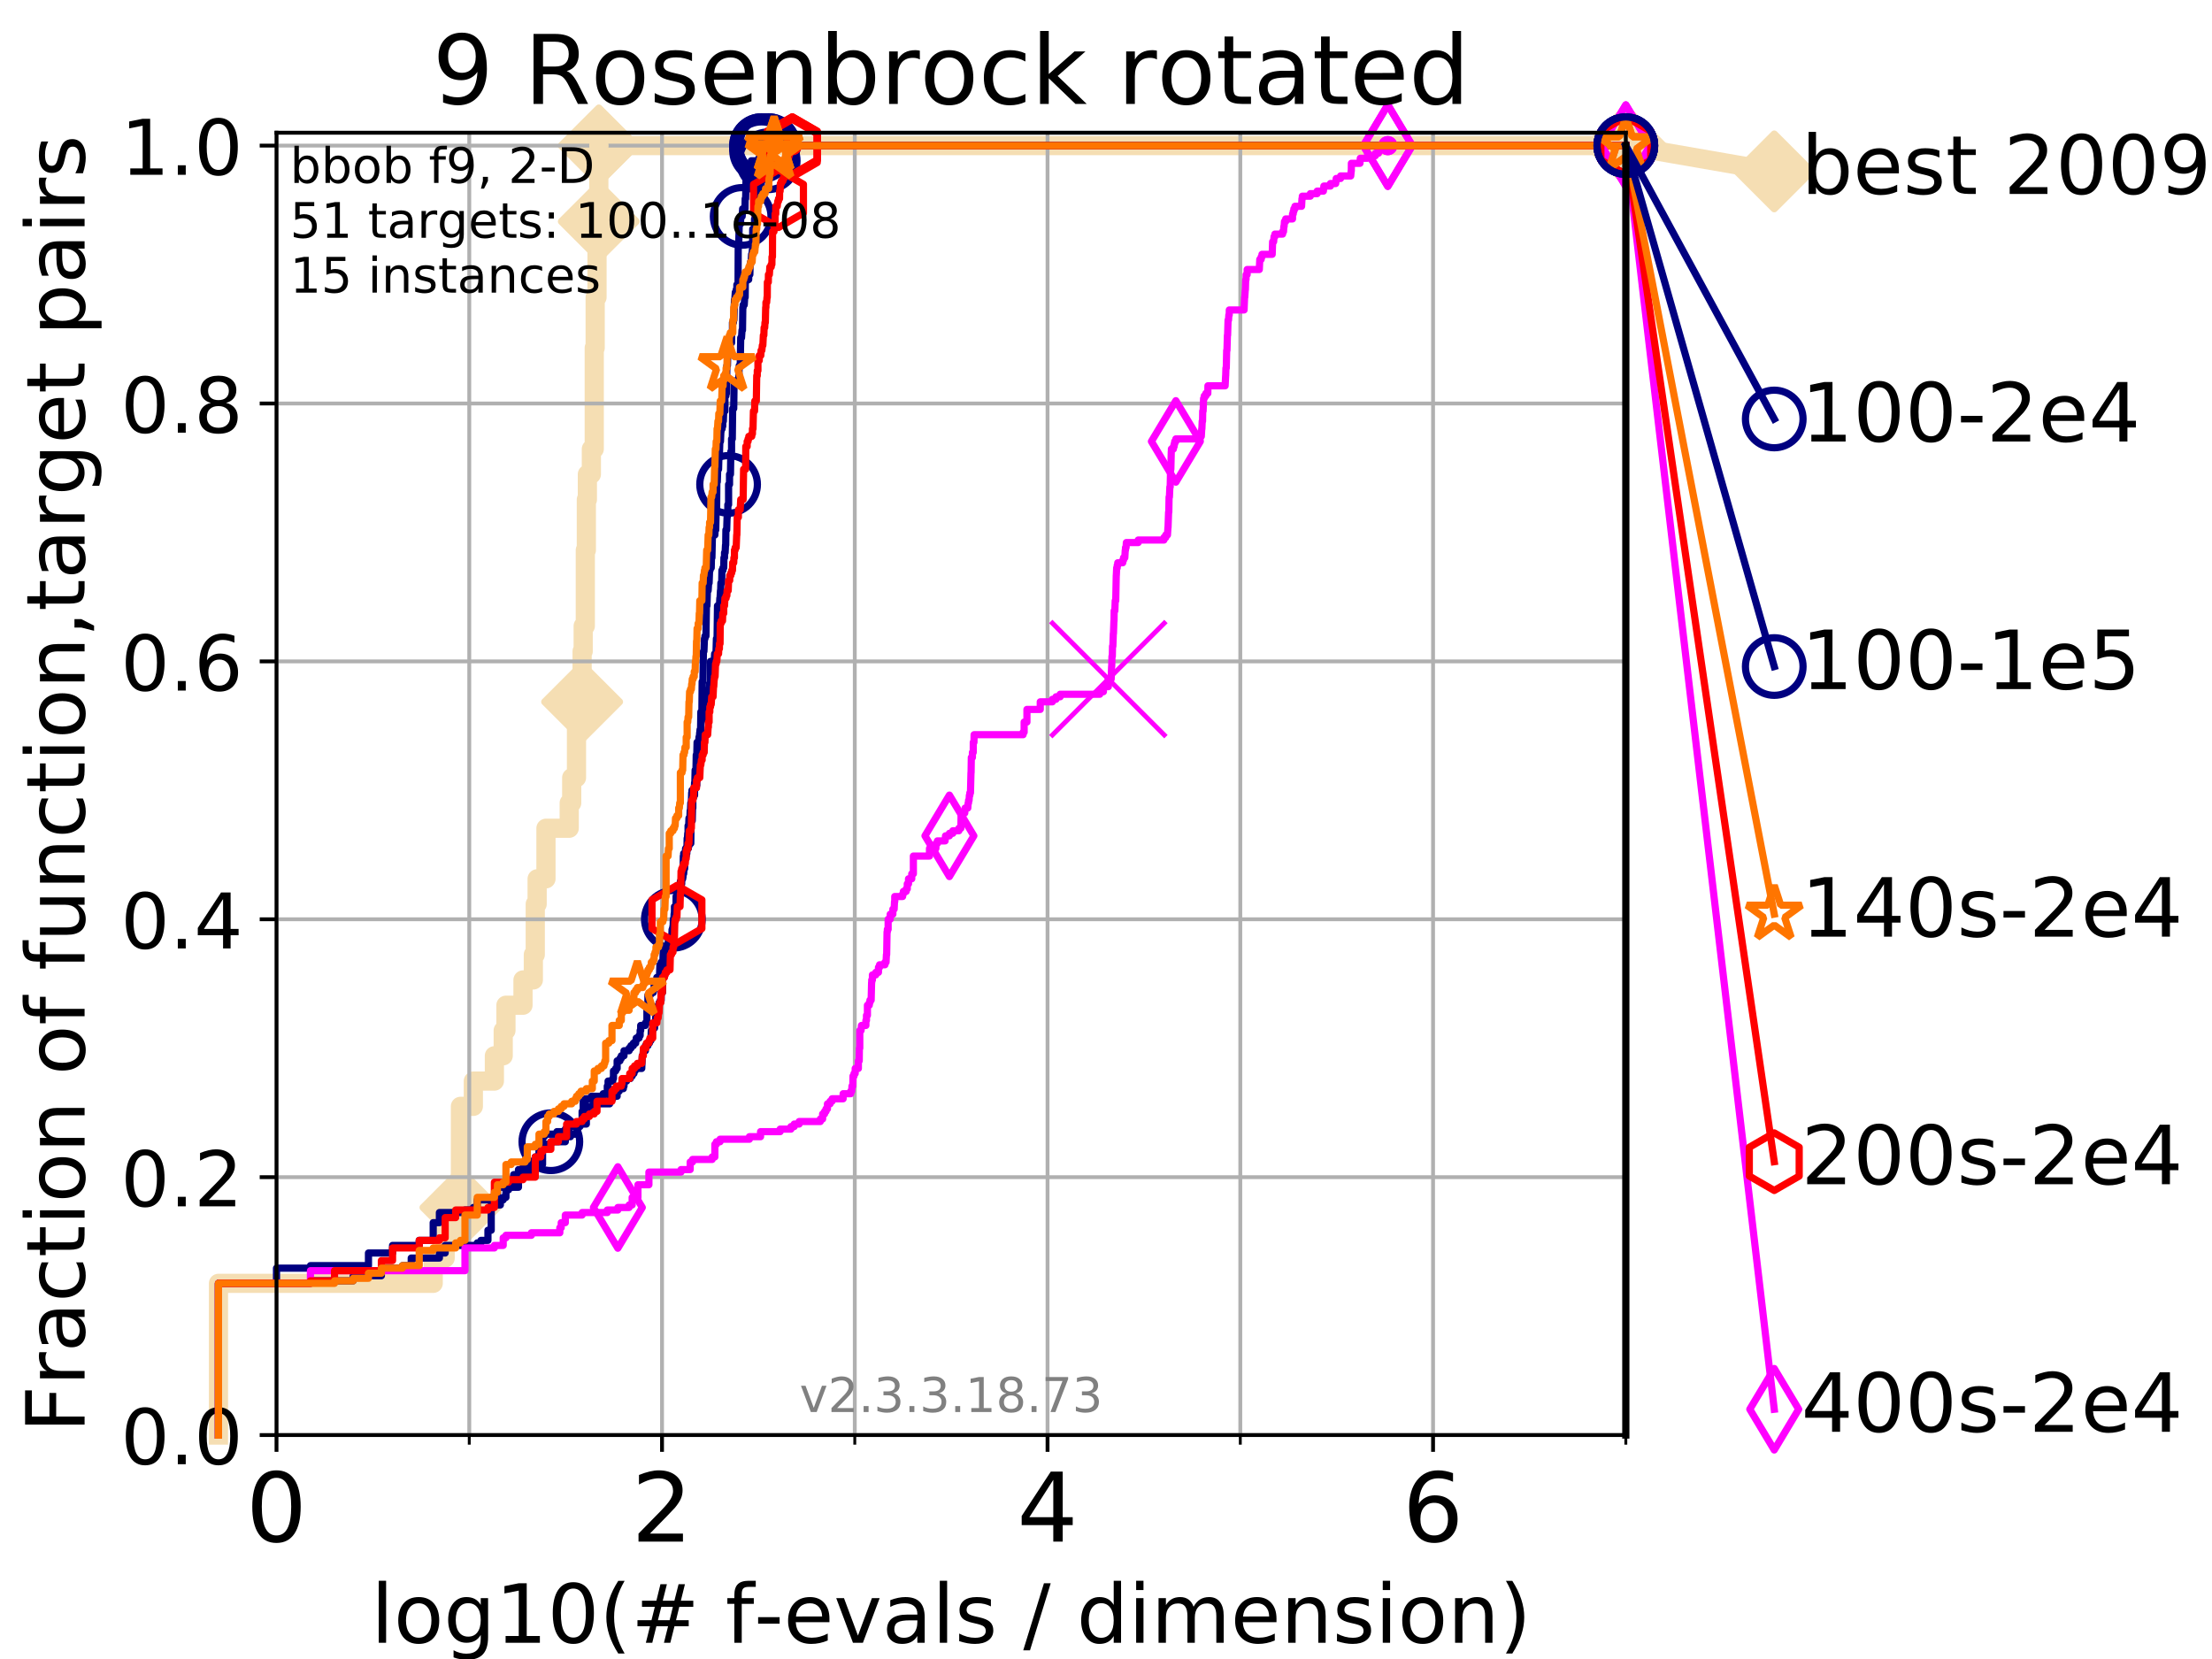 <?xml version="1.0" encoding="utf-8" standalone="no"?>
<!DOCTYPE svg PUBLIC "-//W3C//DTD SVG 1.1//EN"
  "http://www.w3.org/Graphics/SVG/1.1/DTD/svg11.dtd">
<!-- Created with matplotlib (https://matplotlib.org/) -->
<svg height="345.6pt" version="1.1" viewBox="0 0 460.8 345.6" width="460.8pt" xmlns="http://www.w3.org/2000/svg" xmlns:xlink="http://www.w3.org/1999/xlink">
 <defs>
  <style type="text/css">
*{stroke-linecap:butt;stroke-linejoin:round;}
  </style>
 </defs>
 <g id="figure_1">
  <g id="patch_1">
   <path d="M 0 345.6 
L 460.8 345.6 
L 460.8 0 
L 0 0 
z
" style="fill:#ffffff;"/>
  </g>
  <g id="axes_1">
   <g id="patch_2">
    <path d="M 57.6 298.944 
L 338.688 298.944 
L 338.688 27.648 
L 57.6 27.648 
z
" style="fill:#ffffff;"/>
   </g>
   <g id="line2d_1">
    <path d="M 45.512 298.944 
L 45.512 267.343 
L 90.243 267.343 
L 90.243 262.076 
L 92.738 262.076 
L 92.738 251.542 
L 95.918 251.542 
L 95.918 230.475 
L 98.606 230.475 
L 98.606 225.208 
L 102.989 225.208 
L 102.989 219.941 
L 104.826 219.941 
L 104.826 214.674 
L 105.398 214.674 
L 105.398 209.407 
L 108.949 209.407 
L 108.949 204.141 
L 111.105 204.141 
L 111.105 198.874 
L 111.506 198.874 
L 111.506 188.34 
L 111.897 188.34 
L 111.897 183.073 
L 113.735 183.073 
L 113.735 172.539 
L 118.577 172.539 
L 118.577 167.272 
L 119.097 167.272 
L 119.097 162.006 
L 120.094 162.006 
L 120.094 151.472 
L 120.335 151.472 
L 120.335 146.205 
L 121.265 146.205 
L 121.265 135.671 
L 121.49 135.671 
L 121.49 130.404 
L 121.931 130.404 
L 121.931 114.604 
L 122.148 114.604 
L 122.148 104.07 
L 122.362 104.07 
L 122.362 98.803 
L 123.193 98.803 
L 123.193 93.536 
L 123.791 93.536 
L 123.791 72.469 
L 123.985 72.469 
L 123.985 61.935 
L 124.369 61.935 
L 124.369 51.402 
L 124.557 51.402 
L 124.557 46.135 
L 124.744 46.135 
L 124.744 30.334 
L 338.688 30.334 
" style="fill:none;stroke:#f5deb3;stroke-linecap:square;stroke-width:4;"/>
   </g>
   <g id="line2d_2">
    <defs>
     <path d="M -0 7.778 
L 7.778 0 
L 0 -7.778 
L -7.778 -0 
z
" id="m34708d987b" style="stroke:#f5deb3;stroke-linejoin:miter;stroke-width:1.5;"/>
    </defs>
    <g>
     <use style="fill:#f5deb3;stroke:#f5deb3;stroke-linejoin:miter;stroke-width:1.5;" x="95.918" xlink:href="#m34708d987b" y="251.542"/>
     <use style="fill:#f5deb3;stroke:#f5deb3;stroke-linejoin:miter;stroke-width:1.5;" x="121.265" xlink:href="#m34708d987b" y="146.205"/>
     <use style="fill:#f5deb3;stroke:#f5deb3;stroke-linejoin:miter;stroke-width:1.5;" x="124.744" xlink:href="#m34708d987b" y="46.135"/>
     <use style="fill:#f5deb3;stroke:#f5deb3;stroke-linejoin:miter;stroke-width:1.5;" x="124.744" xlink:href="#m34708d987b" y="30.334"/>
     <use style="fill:#f5deb3;stroke:#f5deb3;stroke-linejoin:miter;stroke-width:1.5;" x="124.744" xlink:href="#m34708d987b" y="30.334"/>
     <use style="fill:#f5deb3;stroke:#f5deb3;stroke-linejoin:miter;stroke-width:1.5;" x="338.688" xlink:href="#m34708d987b" y="30.334"/>
    </g>
   </g>
   <g id="line2d_3">
    <path style="fill:none;stroke:#f5deb3;stroke-linecap:square;stroke-width:4;"/>
    <g/>
   </g>
   <g id="line2d_4">
    <path d="M 338.688 30.334 
L 369.608 35.706 
" style="fill:none;stroke:#f5deb3;stroke-linecap:square;stroke-width:4;"/>
    <g>
     <use style="fill:#f5deb3;stroke:#f5deb3;stroke-linejoin:miter;stroke-width:1.5;" x="338.688" xlink:href="#m34708d987b" y="30.334"/>
     <use style="fill:#f5deb3;stroke:#f5deb3;stroke-linejoin:miter;stroke-width:1.5;" x="369.608" xlink:href="#m34708d987b" y="35.706"/>
    </g>
   </g>
   <g id="matplotlib.axis_1">
    <g id="xtick_1">
     <g id="line2d_5">
      <path clip-path="url(#p8d0b835be5)" d="M 57.6 298.944 
L 57.6 27.648 
" style="fill:none;stroke:#b0b0b0;stroke-linecap:square;stroke-width:0.8;"/>
     </g>
     <g id="line2d_6">
      <defs>
       <path d="M 0 0 
L 0 3.5 
" id="m93e2f88977" style="stroke:#000000;stroke-width:0.8;"/>
      </defs>
      <g>
       <use style="stroke:#000000;stroke-width:0.8;" x="57.6" xlink:href="#m93e2f88977" y="298.944"/>
      </g>
     </g>
     <g id="text_1">
      <!-- 0 -->
      <defs>
       <path d="M 31.781 66.406 
Q 24.172 66.406 20.328 58.906 
Q 16.5 51.422 16.5 36.375 
Q 16.5 21.391 20.328 13.891 
Q 24.172 6.391 31.781 6.391 
Q 39.453 6.391 43.281 13.891 
Q 47.125 21.391 47.125 36.375 
Q 47.125 51.422 43.281 58.906 
Q 39.453 66.406 31.781 66.406 
z
M 31.781 74.219 
Q 44.047 74.219 50.516 64.516 
Q 56.984 54.828 56.984 36.375 
Q 56.984 17.969 50.516 8.266 
Q 44.047 -1.422 31.781 -1.422 
Q 19.531 -1.422 13.062 8.266 
Q 6.594 17.969 6.594 36.375 
Q 6.594 54.828 13.062 64.516 
Q 19.531 74.219 31.781 74.219 
z
" id="DejaVuSans-48"/>
      </defs>
      <g transform="translate(51.237 321.141)scale(0.2 -0.2)">
       <use xlink:href="#DejaVuSans-48"/>
      </g>
     </g>
    </g>
    <g id="xtick_2">
     <g id="line2d_7">
      <path clip-path="url(#p8d0b835be5)" d="M 137.911 298.944 
L 137.911 27.648 
" style="fill:none;stroke:#b0b0b0;stroke-linecap:square;stroke-width:0.8;"/>
     </g>
     <g id="line2d_8">
      <g>
       <use style="stroke:#000000;stroke-width:0.8;" x="137.911" xlink:href="#m93e2f88977" y="298.944"/>
      </g>
     </g>
     <g id="text_2">
      <!-- 2 -->
      <defs>
       <path d="M 19.188 8.297 
L 53.609 8.297 
L 53.609 0 
L 7.328 0 
L 7.328 8.297 
Q 12.938 14.109 22.625 23.891 
Q 32.328 33.688 34.812 36.531 
Q 39.547 41.844 41.422 45.531 
Q 43.312 49.219 43.312 52.781 
Q 43.312 58.594 39.234 62.25 
Q 35.156 65.922 28.609 65.922 
Q 23.969 65.922 18.812 64.312 
Q 13.672 62.703 7.812 59.422 
L 7.812 69.391 
Q 13.766 71.781 18.938 73 
Q 24.125 74.219 28.422 74.219 
Q 39.75 74.219 46.484 68.547 
Q 53.219 62.891 53.219 53.422 
Q 53.219 48.922 51.531 44.891 
Q 49.859 40.875 45.406 35.406 
Q 44.188 33.984 37.641 27.219 
Q 31.109 20.453 19.188 8.297 
z
" id="DejaVuSans-50"/>
      </defs>
      <g transform="translate(131.548 321.141)scale(0.2 -0.2)">
       <use xlink:href="#DejaVuSans-50"/>
      </g>
     </g>
    </g>
    <g id="xtick_3">
     <g id="line2d_9">
      <path clip-path="url(#p8d0b835be5)" d="M 218.222 298.944 
L 218.222 27.648 
" style="fill:none;stroke:#b0b0b0;stroke-linecap:square;stroke-width:0.8;"/>
     </g>
     <g id="line2d_10">
      <g>
       <use style="stroke:#000000;stroke-width:0.8;" x="218.222" xlink:href="#m93e2f88977" y="298.944"/>
      </g>
     </g>
     <g id="text_3">
      <!-- 4 -->
      <defs>
       <path d="M 37.797 64.312 
L 12.891 25.391 
L 37.797 25.391 
z
M 35.203 72.906 
L 47.609 72.906 
L 47.609 25.391 
L 58.016 25.391 
L 58.016 17.188 
L 47.609 17.188 
L 47.609 0 
L 37.797 0 
L 37.797 17.188 
L 4.891 17.188 
L 4.891 26.703 
z
" id="DejaVuSans-52"/>
      </defs>
      <g transform="translate(211.859 321.141)scale(0.2 -0.2)">
       <use xlink:href="#DejaVuSans-52"/>
      </g>
     </g>
    </g>
    <g id="xtick_4">
     <g id="line2d_11">
      <path clip-path="url(#p8d0b835be5)" d="M 298.533 298.944 
L 298.533 27.648 
" style="fill:none;stroke:#b0b0b0;stroke-linecap:square;stroke-width:0.8;"/>
     </g>
     <g id="line2d_12">
      <g>
       <use style="stroke:#000000;stroke-width:0.8;" x="298.533" xlink:href="#m93e2f88977" y="298.944"/>
      </g>
     </g>
     <g id="text_4">
      <!-- 6 -->
      <defs>
       <path d="M 33.016 40.375 
Q 26.375 40.375 22.484 35.828 
Q 18.609 31.297 18.609 23.391 
Q 18.609 15.531 22.484 10.953 
Q 26.375 6.391 33.016 6.391 
Q 39.656 6.391 43.531 10.953 
Q 47.406 15.531 47.406 23.391 
Q 47.406 31.297 43.531 35.828 
Q 39.656 40.375 33.016 40.375 
z
M 52.594 71.297 
L 52.594 62.312 
Q 48.875 64.062 45.094 64.984 
Q 41.312 65.922 37.594 65.922 
Q 27.828 65.922 22.672 59.328 
Q 17.531 52.734 16.797 39.406 
Q 19.672 43.656 24.016 45.922 
Q 28.375 48.188 33.594 48.188 
Q 44.578 48.188 50.953 41.516 
Q 57.328 34.859 57.328 23.391 
Q 57.328 12.156 50.688 5.359 
Q 44.047 -1.422 33.016 -1.422 
Q 20.359 -1.422 13.672 8.266 
Q 6.984 17.969 6.984 36.375 
Q 6.984 53.656 15.188 63.938 
Q 23.391 74.219 37.203 74.219 
Q 40.922 74.219 44.703 73.484 
Q 48.484 72.75 52.594 71.297 
z
" id="DejaVuSans-54"/>
      </defs>
      <g transform="translate(292.17 321.141)scale(0.2 -0.2)">
       <use xlink:href="#DejaVuSans-54"/>
      </g>
     </g>
    </g>
    <g id="xtick_5">
     <g id="line2d_13">
      <path clip-path="url(#p8d0b835be5)" d="M 97.755 298.944 
L 97.755 27.648 
" style="fill:none;stroke:#b0b0b0;stroke-linecap:square;stroke-width:0.8;"/>
     </g>
     <g id="line2d_14">
      <defs>
       <path d="M 0 0 
L 0 2 
" id="me72af96a3b" style="stroke:#000000;stroke-width:0.6;"/>
      </defs>
      <g>
       <use style="stroke:#000000;stroke-width:0.6;" x="97.755" xlink:href="#me72af96a3b" y="298.944"/>
      </g>
     </g>
    </g>
    <g id="xtick_6">
     <g id="line2d_15">
      <path clip-path="url(#p8d0b835be5)" d="M 178.066 298.944 
L 178.066 27.648 
" style="fill:none;stroke:#b0b0b0;stroke-linecap:square;stroke-width:0.8;"/>
     </g>
     <g id="line2d_16">
      <g>
       <use style="stroke:#000000;stroke-width:0.6;" x="178.066" xlink:href="#me72af96a3b" y="298.944"/>
      </g>
     </g>
    </g>
    <g id="xtick_7">
     <g id="line2d_17">
      <path clip-path="url(#p8d0b835be5)" d="M 258.377 298.944 
L 258.377 27.648 
" style="fill:none;stroke:#b0b0b0;stroke-linecap:square;stroke-width:0.8;"/>
     </g>
     <g id="line2d_18">
      <g>
       <use style="stroke:#000000;stroke-width:0.6;" x="258.377" xlink:href="#me72af96a3b" y="298.944"/>
      </g>
     </g>
    </g>
    <g id="xtick_8">
     <g id="line2d_19">
      <path clip-path="url(#p8d0b835be5)" d="M 338.688 298.944 
L 338.688 27.648 
" style="fill:none;stroke:#b0b0b0;stroke-linecap:square;stroke-width:0.8;"/>
     </g>
     <g id="line2d_20">
      <g>
       <use style="stroke:#000000;stroke-width:0.6;" x="338.688" xlink:href="#me72af96a3b" y="298.944"/>
      </g>
     </g>
    </g>
    <g id="text_5">
     <!-- log10(# f-evals / dimension) -->
     <defs>
      <path d="M 9.422 75.984 
L 18.406 75.984 
L 18.406 0 
L 9.422 0 
z
" id="DejaVuSans-108"/>
      <path d="M 30.609 48.391 
Q 23.391 48.391 19.188 42.75 
Q 14.984 37.109 14.984 27.297 
Q 14.984 17.484 19.156 11.844 
Q 23.344 6.203 30.609 6.203 
Q 37.797 6.203 41.984 11.859 
Q 46.188 17.531 46.188 27.297 
Q 46.188 37.016 41.984 42.703 
Q 37.797 48.391 30.609 48.391 
z
M 30.609 56 
Q 42.328 56 49.016 48.375 
Q 55.719 40.766 55.719 27.297 
Q 55.719 13.875 49.016 6.219 
Q 42.328 -1.422 30.609 -1.422 
Q 18.844 -1.422 12.172 6.219 
Q 5.516 13.875 5.516 27.297 
Q 5.516 40.766 12.172 48.375 
Q 18.844 56 30.609 56 
z
" id="DejaVuSans-111"/>
      <path d="M 45.406 27.984 
Q 45.406 37.75 41.375 43.109 
Q 37.359 48.484 30.078 48.484 
Q 22.859 48.484 18.828 43.109 
Q 14.797 37.75 14.797 27.984 
Q 14.797 18.266 18.828 12.891 
Q 22.859 7.516 30.078 7.516 
Q 37.359 7.516 41.375 12.891 
Q 45.406 18.266 45.406 27.984 
z
M 54.391 6.781 
Q 54.391 -7.172 48.188 -13.984 
Q 42 -20.797 29.203 -20.797 
Q 24.469 -20.797 20.266 -20.094 
Q 16.062 -19.391 12.109 -17.922 
L 12.109 -9.188 
Q 16.062 -11.328 19.922 -12.344 
Q 23.781 -13.375 27.781 -13.375 
Q 36.625 -13.375 41.016 -8.766 
Q 45.406 -4.156 45.406 5.172 
L 45.406 9.625 
Q 42.625 4.781 38.281 2.391 
Q 33.938 0 27.875 0 
Q 17.828 0 11.672 7.656 
Q 5.516 15.328 5.516 27.984 
Q 5.516 40.672 11.672 48.328 
Q 17.828 56 27.875 56 
Q 33.938 56 38.281 53.609 
Q 42.625 51.219 45.406 46.391 
L 45.406 54.688 
L 54.391 54.688 
z
" id="DejaVuSans-103"/>
      <path d="M 12.406 8.297 
L 28.516 8.297 
L 28.516 63.922 
L 10.984 60.406 
L 10.984 69.391 
L 28.422 72.906 
L 38.281 72.906 
L 38.281 8.297 
L 54.391 8.297 
L 54.391 0 
L 12.406 0 
z
" id="DejaVuSans-49"/>
      <path d="M 31 75.875 
Q 24.469 64.656 21.281 53.656 
Q 18.109 42.672 18.109 31.391 
Q 18.109 20.125 21.312 9.062 
Q 24.516 -2 31 -13.188 
L 23.188 -13.188 
Q 15.875 -1.703 12.234 9.375 
Q 8.594 20.453 8.594 31.391 
Q 8.594 42.281 12.203 53.312 
Q 15.828 64.359 23.188 75.875 
z
" id="DejaVuSans-40"/>
      <path d="M 51.125 44 
L 36.922 44 
L 32.812 27.688 
L 47.125 27.688 
z
M 43.797 71.781 
L 38.719 51.516 
L 52.984 51.516 
L 58.109 71.781 
L 65.922 71.781 
L 60.891 51.516 
L 76.125 51.516 
L 76.125 44 
L 58.984 44 
L 54.984 27.688 
L 70.516 27.688 
L 70.516 20.219 
L 53.078 20.219 
L 48 0 
L 40.188 0 
L 45.219 20.219 
L 30.906 20.219 
L 25.875 0 
L 18.016 0 
L 23.094 20.219 
L 7.719 20.219 
L 7.719 27.688 
L 24.906 27.688 
L 29 44 
L 13.281 44 
L 13.281 51.516 
L 30.906 51.516 
L 35.891 71.781 
z
" id="DejaVuSans-35"/>
      <path id="DejaVuSans-32"/>
      <path d="M 37.109 75.984 
L 37.109 68.5 
L 28.516 68.5 
Q 23.688 68.5 21.797 66.547 
Q 19.922 64.594 19.922 59.516 
L 19.922 54.688 
L 34.719 54.688 
L 34.719 47.703 
L 19.922 47.703 
L 19.922 0 
L 10.891 0 
L 10.891 47.703 
L 2.297 47.703 
L 2.297 54.688 
L 10.891 54.688 
L 10.891 58.5 
Q 10.891 67.625 15.141 71.797 
Q 19.391 75.984 28.609 75.984 
z
" id="DejaVuSans-102"/>
      <path d="M 4.891 31.391 
L 31.203 31.391 
L 31.203 23.391 
L 4.891 23.391 
z
" id="DejaVuSans-45"/>
      <path d="M 56.203 29.594 
L 56.203 25.203 
L 14.891 25.203 
Q 15.484 15.922 20.484 11.062 
Q 25.484 6.203 34.422 6.203 
Q 39.594 6.203 44.453 7.469 
Q 49.312 8.734 54.109 11.281 
L 54.109 2.781 
Q 49.266 0.734 44.188 -0.344 
Q 39.109 -1.422 33.891 -1.422 
Q 20.797 -1.422 13.156 6.188 
Q 5.516 13.812 5.516 26.812 
Q 5.516 40.234 12.766 48.109 
Q 20.016 56 32.328 56 
Q 43.359 56 49.781 48.891 
Q 56.203 41.797 56.203 29.594 
z
M 47.219 32.234 
Q 47.125 39.594 43.094 43.984 
Q 39.062 48.391 32.422 48.391 
Q 24.906 48.391 20.391 44.141 
Q 15.875 39.891 15.188 32.172 
z
" id="DejaVuSans-101"/>
      <path d="M 2.984 54.688 
L 12.5 54.688 
L 29.594 8.797 
L 46.688 54.688 
L 56.203 54.688 
L 35.688 0 
L 23.484 0 
z
" id="DejaVuSans-118"/>
      <path d="M 34.281 27.484 
Q 23.391 27.484 19.188 25 
Q 14.984 22.516 14.984 16.5 
Q 14.984 11.719 18.141 8.906 
Q 21.297 6.109 26.703 6.109 
Q 34.188 6.109 38.703 11.406 
Q 43.219 16.703 43.219 25.484 
L 43.219 27.484 
z
M 52.203 31.203 
L 52.203 0 
L 43.219 0 
L 43.219 8.297 
Q 40.141 3.328 35.547 0.953 
Q 30.953 -1.422 24.312 -1.422 
Q 15.922 -1.422 10.953 3.297 
Q 6 8.016 6 15.922 
Q 6 25.141 12.172 29.828 
Q 18.359 34.516 30.609 34.516 
L 43.219 34.516 
L 43.219 35.406 
Q 43.219 41.609 39.141 45 
Q 35.062 48.391 27.688 48.391 
Q 23 48.391 18.547 47.266 
Q 14.109 46.141 10.016 43.891 
L 10.016 52.203 
Q 14.938 54.109 19.578 55.047 
Q 24.219 56 28.609 56 
Q 40.484 56 46.344 49.844 
Q 52.203 43.703 52.203 31.203 
z
" id="DejaVuSans-97"/>
      <path d="M 44.281 53.078 
L 44.281 44.578 
Q 40.484 46.531 36.375 47.5 
Q 32.281 48.484 27.875 48.484 
Q 21.188 48.484 17.844 46.438 
Q 14.5 44.391 14.5 40.281 
Q 14.5 37.156 16.891 35.375 
Q 19.281 33.594 26.516 31.984 
L 29.594 31.297 
Q 39.156 29.25 43.188 25.516 
Q 47.219 21.781 47.219 15.094 
Q 47.219 7.469 41.188 3.016 
Q 35.156 -1.422 24.609 -1.422 
Q 20.219 -1.422 15.453 -0.562 
Q 10.688 0.297 5.422 2 
L 5.422 11.281 
Q 10.406 8.688 15.234 7.391 
Q 20.062 6.109 24.812 6.109 
Q 31.156 6.109 34.562 8.281 
Q 37.984 10.453 37.984 14.406 
Q 37.984 18.062 35.516 20.016 
Q 33.062 21.969 24.703 23.781 
L 21.578 24.516 
Q 13.234 26.266 9.516 29.906 
Q 5.812 33.547 5.812 39.891 
Q 5.812 47.609 11.281 51.797 
Q 16.75 56 26.812 56 
Q 31.781 56 36.172 55.266 
Q 40.578 54.547 44.281 53.078 
z
" id="DejaVuSans-115"/>
      <path d="M 25.391 72.906 
L 33.688 72.906 
L 8.297 -9.281 
L 0 -9.281 
z
" id="DejaVuSans-47"/>
      <path d="M 45.406 46.391 
L 45.406 75.984 
L 54.391 75.984 
L 54.391 0 
L 45.406 0 
L 45.406 8.203 
Q 42.578 3.328 38.25 0.953 
Q 33.938 -1.422 27.875 -1.422 
Q 17.969 -1.422 11.734 6.484 
Q 5.516 14.406 5.516 27.297 
Q 5.516 40.188 11.734 48.094 
Q 17.969 56 27.875 56 
Q 33.938 56 38.25 53.625 
Q 42.578 51.266 45.406 46.391 
z
M 14.797 27.297 
Q 14.797 17.391 18.875 11.75 
Q 22.953 6.109 30.078 6.109 
Q 37.203 6.109 41.297 11.75 
Q 45.406 17.391 45.406 27.297 
Q 45.406 37.203 41.297 42.844 
Q 37.203 48.484 30.078 48.484 
Q 22.953 48.484 18.875 42.844 
Q 14.797 37.203 14.797 27.297 
z
" id="DejaVuSans-100"/>
      <path d="M 9.422 54.688 
L 18.406 54.688 
L 18.406 0 
L 9.422 0 
z
M 9.422 75.984 
L 18.406 75.984 
L 18.406 64.594 
L 9.422 64.594 
z
" id="DejaVuSans-105"/>
      <path d="M 52 44.188 
Q 55.375 50.25 60.062 53.125 
Q 64.75 56 71.094 56 
Q 79.641 56 84.281 50.016 
Q 88.922 44.047 88.922 33.016 
L 88.922 0 
L 79.891 0 
L 79.891 32.719 
Q 79.891 40.578 77.094 44.375 
Q 74.312 48.188 68.609 48.188 
Q 61.625 48.188 57.562 43.547 
Q 53.516 38.922 53.516 30.906 
L 53.516 0 
L 44.484 0 
L 44.484 32.719 
Q 44.484 40.625 41.703 44.406 
Q 38.922 48.188 33.109 48.188 
Q 26.219 48.188 22.156 43.531 
Q 18.109 38.875 18.109 30.906 
L 18.109 0 
L 9.078 0 
L 9.078 54.688 
L 18.109 54.688 
L 18.109 46.188 
Q 21.188 51.219 25.484 53.609 
Q 29.781 56 35.688 56 
Q 41.656 56 45.828 52.969 
Q 50 49.953 52 44.188 
z
" id="DejaVuSans-109"/>
      <path d="M 54.891 33.016 
L 54.891 0 
L 45.906 0 
L 45.906 32.719 
Q 45.906 40.484 42.875 44.328 
Q 39.844 48.188 33.797 48.188 
Q 26.516 48.188 22.312 43.547 
Q 18.109 38.922 18.109 30.906 
L 18.109 0 
L 9.078 0 
L 9.078 54.688 
L 18.109 54.688 
L 18.109 46.188 
Q 21.344 51.125 25.703 53.562 
Q 30.078 56 35.797 56 
Q 45.219 56 50.047 50.172 
Q 54.891 44.344 54.891 33.016 
z
" id="DejaVuSans-110"/>
      <path d="M 8.016 75.875 
L 15.828 75.875 
Q 23.141 64.359 26.781 53.312 
Q 30.422 42.281 30.422 31.391 
Q 30.422 20.453 26.781 9.375 
Q 23.141 -1.703 15.828 -13.188 
L 8.016 -13.188 
Q 14.5 -2 17.703 9.062 
Q 20.906 20.125 20.906 31.391 
Q 20.906 42.672 17.703 53.656 
Q 14.5 64.656 8.016 75.875 
z
" id="DejaVuSans-41"/>
     </defs>
     <g transform="translate(77.303 342.218)scale(0.17 -0.17)">
      <use xlink:href="#DejaVuSans-108"/>
      <use x="27.783" xlink:href="#DejaVuSans-111"/>
      <use x="88.965" xlink:href="#DejaVuSans-103"/>
      <use x="152.441" xlink:href="#DejaVuSans-49"/>
      <use x="216.064" xlink:href="#DejaVuSans-48"/>
      <use x="279.688" xlink:href="#DejaVuSans-40"/>
      <use x="318.701" xlink:href="#DejaVuSans-35"/>
      <use x="402.49" xlink:href="#DejaVuSans-32"/>
      <use x="434.277" xlink:href="#DejaVuSans-102"/>
      <use x="469.404" xlink:href="#DejaVuSans-45"/>
      <use x="505.488" xlink:href="#DejaVuSans-101"/>
      <use x="567.012" xlink:href="#DejaVuSans-118"/>
      <use x="626.191" xlink:href="#DejaVuSans-97"/>
      <use x="687.471" xlink:href="#DejaVuSans-108"/>
      <use x="715.254" xlink:href="#DejaVuSans-115"/>
      <use x="767.354" xlink:href="#DejaVuSans-32"/>
      <use x="799.141" xlink:href="#DejaVuSans-47"/>
      <use x="832.832" xlink:href="#DejaVuSans-32"/>
      <use x="864.619" xlink:href="#DejaVuSans-100"/>
      <use x="928.096" xlink:href="#DejaVuSans-105"/>
      <use x="955.879" xlink:href="#DejaVuSans-109"/>
      <use x="1053.291" xlink:href="#DejaVuSans-101"/>
      <use x="1114.814" xlink:href="#DejaVuSans-110"/>
      <use x="1178.193" xlink:href="#DejaVuSans-115"/>
      <use x="1230.293" xlink:href="#DejaVuSans-105"/>
      <use x="1258.076" xlink:href="#DejaVuSans-111"/>
      <use x="1319.258" xlink:href="#DejaVuSans-110"/>
      <use x="1382.637" xlink:href="#DejaVuSans-41"/>
     </g>
    </g>
   </g>
   <g id="matplotlib.axis_2">
    <g id="ytick_1">
     <g id="line2d_21">
      <path clip-path="url(#p8d0b835be5)" d="M 57.6 298.944 
L 338.688 298.944 
" style="fill:none;stroke:#b0b0b0;stroke-linecap:square;stroke-width:0.8;"/>
     </g>
     <g id="line2d_22">
      <defs>
       <path d="M 0 0 
L -3.5 0 
" id="m6d325b45fe" style="stroke:#000000;stroke-width:0.8;"/>
      </defs>
      <g>
       <use style="stroke:#000000;stroke-width:0.8;" x="57.6" xlink:href="#m6d325b45fe" y="298.944"/>
      </g>
     </g>
     <g id="text_6">
      <!-- 0.0 -->
      <defs>
       <path d="M 10.688 12.406 
L 21 12.406 
L 21 0 
L 10.688 0 
z
" id="DejaVuSans-46"/>
      </defs>
      <g transform="translate(25.155 305.023)scale(0.16 -0.16)">
       <use xlink:href="#DejaVuSans-48"/>
       <use x="63.623" xlink:href="#DejaVuSans-46"/>
       <use x="95.41" xlink:href="#DejaVuSans-48"/>
      </g>
     </g>
    </g>
    <g id="ytick_2">
     <g id="line2d_23">
      <path clip-path="url(#p8d0b835be5)" d="M 57.6 245.222 
L 338.688 245.222 
" style="fill:none;stroke:#b0b0b0;stroke-linecap:square;stroke-width:0.8;"/>
     </g>
     <g id="line2d_24">
      <g>
       <use style="stroke:#000000;stroke-width:0.8;" x="57.6" xlink:href="#m6d325b45fe" y="245.222"/>
      </g>
     </g>
     <g id="text_7">
      <!-- 0.2 -->
      <g transform="translate(25.155 251.301)scale(0.16 -0.16)">
       <use xlink:href="#DejaVuSans-48"/>
       <use x="63.623" xlink:href="#DejaVuSans-46"/>
       <use x="95.41" xlink:href="#DejaVuSans-50"/>
      </g>
     </g>
    </g>
    <g id="ytick_3">
     <g id="line2d_25">
      <path clip-path="url(#p8d0b835be5)" d="M 57.6 191.5 
L 338.688 191.5 
" style="fill:none;stroke:#b0b0b0;stroke-linecap:square;stroke-width:0.8;"/>
     </g>
     <g id="line2d_26">
      <g>
       <use style="stroke:#000000;stroke-width:0.8;" x="57.6" xlink:href="#m6d325b45fe" y="191.5"/>
      </g>
     </g>
     <g id="text_8">
      <!-- 0.4 -->
      <g transform="translate(25.155 197.579)scale(0.16 -0.16)">
       <use xlink:href="#DejaVuSans-48"/>
       <use x="63.623" xlink:href="#DejaVuSans-46"/>
       <use x="95.41" xlink:href="#DejaVuSans-52"/>
      </g>
     </g>
    </g>
    <g id="ytick_4">
     <g id="line2d_27">
      <path clip-path="url(#p8d0b835be5)" d="M 57.6 137.778 
L 338.688 137.778 
" style="fill:none;stroke:#b0b0b0;stroke-linecap:square;stroke-width:0.8;"/>
     </g>
     <g id="line2d_28">
      <g>
       <use style="stroke:#000000;stroke-width:0.8;" x="57.6" xlink:href="#m6d325b45fe" y="137.778"/>
      </g>
     </g>
     <g id="text_9">
      <!-- 0.6 -->
      <g transform="translate(25.155 143.857)scale(0.16 -0.16)">
       <use xlink:href="#DejaVuSans-48"/>
       <use x="63.623" xlink:href="#DejaVuSans-46"/>
       <use x="95.41" xlink:href="#DejaVuSans-54"/>
      </g>
     </g>
    </g>
    <g id="ytick_5">
     <g id="line2d_29">
      <path clip-path="url(#p8d0b835be5)" d="M 57.6 84.056 
L 338.688 84.056 
" style="fill:none;stroke:#b0b0b0;stroke-linecap:square;stroke-width:0.8;"/>
     </g>
     <g id="line2d_30">
      <g>
       <use style="stroke:#000000;stroke-width:0.8;" x="57.6" xlink:href="#m6d325b45fe" y="84.056"/>
      </g>
     </g>
     <g id="text_10">
      <!-- 0.8 -->
      <defs>
       <path d="M 31.781 34.625 
Q 24.75 34.625 20.719 30.859 
Q 16.703 27.094 16.703 20.516 
Q 16.703 13.922 20.719 10.156 
Q 24.75 6.391 31.781 6.391 
Q 38.812 6.391 42.859 10.172 
Q 46.922 13.969 46.922 20.516 
Q 46.922 27.094 42.891 30.859 
Q 38.875 34.625 31.781 34.625 
z
M 21.922 38.812 
Q 15.578 40.375 12.031 44.719 
Q 8.5 49.078 8.5 55.328 
Q 8.5 64.062 14.719 69.141 
Q 20.953 74.219 31.781 74.219 
Q 42.672 74.219 48.875 69.141 
Q 55.078 64.062 55.078 55.328 
Q 55.078 49.078 51.531 44.719 
Q 48 40.375 41.703 38.812 
Q 48.828 37.156 52.797 32.312 
Q 56.781 27.484 56.781 20.516 
Q 56.781 9.906 50.312 4.234 
Q 43.844 -1.422 31.781 -1.422 
Q 19.734 -1.422 13.25 4.234 
Q 6.781 9.906 6.781 20.516 
Q 6.781 27.484 10.781 32.312 
Q 14.797 37.156 21.922 38.812 
z
M 18.312 54.391 
Q 18.312 48.734 21.844 45.562 
Q 25.391 42.391 31.781 42.391 
Q 38.141 42.391 41.719 45.562 
Q 45.312 48.734 45.312 54.391 
Q 45.312 60.062 41.719 63.234 
Q 38.141 66.406 31.781 66.406 
Q 25.391 66.406 21.844 63.234 
Q 18.312 60.062 18.312 54.391 
z
" id="DejaVuSans-56"/>
      </defs>
      <g transform="translate(25.155 90.135)scale(0.16 -0.16)">
       <use xlink:href="#DejaVuSans-48"/>
       <use x="63.623" xlink:href="#DejaVuSans-46"/>
       <use x="95.41" xlink:href="#DejaVuSans-56"/>
      </g>
     </g>
    </g>
    <g id="ytick_6">
     <g id="line2d_31">
      <path clip-path="url(#p8d0b835be5)" d="M 57.6 30.334 
L 338.688 30.334 
" style="fill:none;stroke:#b0b0b0;stroke-linecap:square;stroke-width:0.8;"/>
     </g>
     <g id="line2d_32">
      <g>
       <use style="stroke:#000000;stroke-width:0.8;" x="57.6" xlink:href="#m6d325b45fe" y="30.334"/>
      </g>
     </g>
     <g id="text_11">
      <!-- 1.0 -->
      <g transform="translate(25.155 36.413)scale(0.16 -0.16)">
       <use xlink:href="#DejaVuSans-49"/>
       <use x="63.623" xlink:href="#DejaVuSans-46"/>
       <use x="95.41" xlink:href="#DejaVuSans-48"/>
      </g>
     </g>
    </g>
    <g id="text_12">
     <!-- Fraction of function,target pairs -->
     <defs>
      <path d="M 9.812 72.906 
L 51.703 72.906 
L 51.703 64.594 
L 19.672 64.594 
L 19.672 43.109 
L 48.578 43.109 
L 48.578 34.812 
L 19.672 34.812 
L 19.672 0 
L 9.812 0 
z
" id="DejaVuSans-70"/>
      <path d="M 41.109 46.297 
Q 39.594 47.172 37.812 47.578 
Q 36.031 48 33.891 48 
Q 26.266 48 22.188 43.047 
Q 18.109 38.094 18.109 28.812 
L 18.109 0 
L 9.078 0 
L 9.078 54.688 
L 18.109 54.688 
L 18.109 46.188 
Q 20.953 51.172 25.484 53.578 
Q 30.031 56 36.531 56 
Q 37.453 56 38.578 55.875 
Q 39.703 55.766 41.062 55.516 
z
" id="DejaVuSans-114"/>
      <path d="M 48.781 52.594 
L 48.781 44.188 
Q 44.969 46.297 41.141 47.344 
Q 37.312 48.391 33.406 48.391 
Q 24.656 48.391 19.812 42.844 
Q 14.984 37.312 14.984 27.297 
Q 14.984 17.281 19.812 11.734 
Q 24.656 6.203 33.406 6.203 
Q 37.312 6.203 41.141 7.25 
Q 44.969 8.297 48.781 10.406 
L 48.781 2.094 
Q 45.016 0.344 40.984 -0.531 
Q 36.969 -1.422 32.422 -1.422 
Q 20.062 -1.422 12.781 6.344 
Q 5.516 14.109 5.516 27.297 
Q 5.516 40.672 12.859 48.328 
Q 20.219 56 33.016 56 
Q 37.156 56 41.109 55.141 
Q 45.062 54.297 48.781 52.594 
z
" id="DejaVuSans-99"/>
      <path d="M 18.312 70.219 
L 18.312 54.688 
L 36.812 54.688 
L 36.812 47.703 
L 18.312 47.703 
L 18.312 18.016 
Q 18.312 11.328 20.141 9.422 
Q 21.969 7.516 27.594 7.516 
L 36.812 7.516 
L 36.812 0 
L 27.594 0 
Q 17.188 0 13.234 3.875 
Q 9.281 7.766 9.281 18.016 
L 9.281 47.703 
L 2.688 47.703 
L 2.688 54.688 
L 9.281 54.688 
L 9.281 70.219 
z
" id="DejaVuSans-116"/>
      <path d="M 8.5 21.578 
L 8.5 54.688 
L 17.484 54.688 
L 17.484 21.922 
Q 17.484 14.156 20.5 10.266 
Q 23.531 6.391 29.594 6.391 
Q 36.859 6.391 41.078 11.031 
Q 45.312 15.672 45.312 23.688 
L 45.312 54.688 
L 54.297 54.688 
L 54.297 0 
L 45.312 0 
L 45.312 8.406 
Q 42.047 3.422 37.719 1 
Q 33.406 -1.422 27.688 -1.422 
Q 18.266 -1.422 13.375 4.438 
Q 8.5 10.297 8.5 21.578 
z
M 31.109 56 
z
" id="DejaVuSans-117"/>
      <path d="M 11.719 12.406 
L 22.016 12.406 
L 22.016 4 
L 14.016 -11.625 
L 7.719 -11.625 
L 11.719 4 
z
" id="DejaVuSans-44"/>
      <path d="M 18.109 8.203 
L 18.109 -20.797 
L 9.078 -20.797 
L 9.078 54.688 
L 18.109 54.688 
L 18.109 46.391 
Q 20.953 51.266 25.266 53.625 
Q 29.594 56 35.594 56 
Q 45.562 56 51.781 48.094 
Q 58.016 40.188 58.016 27.297 
Q 58.016 14.406 51.781 6.484 
Q 45.562 -1.422 35.594 -1.422 
Q 29.594 -1.422 25.266 0.953 
Q 20.953 3.328 18.109 8.203 
z
M 48.688 27.297 
Q 48.688 37.203 44.609 42.844 
Q 40.531 48.484 33.406 48.484 
Q 26.266 48.484 22.188 42.844 
Q 18.109 37.203 18.109 27.297 
Q 18.109 17.391 22.188 11.75 
Q 26.266 6.109 33.406 6.109 
Q 40.531 6.109 44.609 11.75 
Q 48.688 17.391 48.688 27.297 
z
" id="DejaVuSans-112"/>
     </defs>
     <g transform="translate(17.62 298.435)rotate(-90)scale(0.17 -0.17)">
      <use xlink:href="#DejaVuSans-70"/>
      <use x="57.41" xlink:href="#DejaVuSans-114"/>
      <use x="98.523" xlink:href="#DejaVuSans-97"/>
      <use x="159.803" xlink:href="#DejaVuSans-99"/>
      <use x="214.783" xlink:href="#DejaVuSans-116"/>
      <use x="253.992" xlink:href="#DejaVuSans-105"/>
      <use x="281.775" xlink:href="#DejaVuSans-111"/>
      <use x="342.957" xlink:href="#DejaVuSans-110"/>
      <use x="406.336" xlink:href="#DejaVuSans-32"/>
      <use x="438.123" xlink:href="#DejaVuSans-111"/>
      <use x="499.305" xlink:href="#DejaVuSans-102"/>
      <use x="534.51" xlink:href="#DejaVuSans-32"/>
      <use x="566.297" xlink:href="#DejaVuSans-102"/>
      <use x="601.502" xlink:href="#DejaVuSans-117"/>
      <use x="664.881" xlink:href="#DejaVuSans-110"/>
      <use x="728.26" xlink:href="#DejaVuSans-99"/>
      <use x="783.24" xlink:href="#DejaVuSans-116"/>
      <use x="822.449" xlink:href="#DejaVuSans-105"/>
      <use x="850.232" xlink:href="#DejaVuSans-111"/>
      <use x="911.414" xlink:href="#DejaVuSans-110"/>
      <use x="974.793" xlink:href="#DejaVuSans-44"/>
      <use x="1006.58" xlink:href="#DejaVuSans-116"/>
      <use x="1045.789" xlink:href="#DejaVuSans-97"/>
      <use x="1107.068" xlink:href="#DejaVuSans-114"/>
      <use x="1148.166" xlink:href="#DejaVuSans-103"/>
      <use x="1211.643" xlink:href="#DejaVuSans-101"/>
      <use x="1273.166" xlink:href="#DejaVuSans-116"/>
      <use x="1312.375" xlink:href="#DejaVuSans-32"/>
      <use x="1344.162" xlink:href="#DejaVuSans-112"/>
      <use x="1407.639" xlink:href="#DejaVuSans-97"/>
      <use x="1468.918" xlink:href="#DejaVuSans-105"/>
      <use x="1496.701" xlink:href="#DejaVuSans-114"/>
      <use x="1537.814" xlink:href="#DejaVuSans-115"/>
     </g>
    </g>
   </g>
   <g id="line2d_33">
    <defs>
     <path d="M 0 1.5 
C 0.398 1.5 0.779 1.342 1.061 1.061 
C 1.342 0.779 1.5 0.398 1.5 0 
C 1.5 -0.398 1.342 -0.779 1.061 -1.061 
C 0.779 -1.342 0.398 -1.5 0 -1.5 
C -0.398 -1.5 -0.779 -1.342 -1.061 -1.061 
C -1.342 -0.779 -1.5 -0.398 -1.5 0 
C -1.5 0.398 -1.342 0.779 -1.061 1.061 
C -0.779 1.342 -0.398 1.5 0 1.5 
z
" id="mff605cea81" style="stroke:#f5deb3;"/>
    </defs>
    <g>
     <use style="fill:#f5deb3;stroke:#f5deb3;" x="124.744" xlink:href="#mff605cea81" y="30.334"/>
     <use style="fill:#f5deb3;stroke:#f5deb3;" x="124.744" xlink:href="#mff605cea81" y="30.334"/>
    </g>
   </g>
   <g id="line2d_34">
    <defs>
     <path d="M 0 1.5 
C 0.398 1.5 0.779 1.342 1.061 1.061 
C 1.342 0.779 1.5 0.398 1.5 0 
C 1.5 -0.398 1.342 -0.779 1.061 -1.061 
C 0.779 -1.342 0.398 -1.5 0 -1.5 
C -0.398 -1.5 -0.779 -1.342 -1.061 -1.061 
C -1.342 -0.779 -1.5 -0.398 -1.5 0 
C -1.5 0.398 -1.342 0.779 -1.061 1.061 
C -0.779 1.342 -0.398 1.5 0 1.5 
z
" id="m448c06efb0" style="stroke:#000080;"/>
    </defs>
    <g>
     <use style="fill:#000080;stroke:#000080;" x="158.653" xlink:href="#m448c06efb0" y="30.334"/>
     <use style="fill:#000080;stroke:#000080;" x="158.653" xlink:href="#m448c06efb0" y="30.334"/>
    </g>
   </g>
   <g id="line2d_35">
    <path d="M 45.512 298.944 
L 45.512 267.343 
L 57.6 267.343 
L 57.6 264.183 
L 64.671 264.183 
L 64.671 263.656 
L 76.759 263.656 
L 76.759 261.023 
L 81.776 261.023 
L 81.776 259.443 
L 87.33 259.443 
L 87.33 258.389 
L 90.243 258.389 
L 90.243 254.702 
L 91.535 254.702 
L 91.535 252.596 
L 96.861 252.596 
L 96.861 252.069 
L 98.606 252.069 
L 98.606 251.542 
L 99.418 251.542 
L 99.418 249.962 
L 102.331 249.962 
L 102.331 249.436 
L 102.989 249.436 
L 102.989 248.909 
L 103.623 248.909 
L 103.623 247.329 
L 108.006 247.329 
L 108.006 243.642 
L 108.949 243.642 
L 108.949 243.115 
L 109.843 243.115 
L 109.843 242.589 
L 110.274 242.589 
L 110.274 242.062 
L 111.506 242.062 
L 111.506 241.009 
L 112.281 241.009 
L 112.281 237.848 
L 113.023 237.848 
L 113.023 236.795 
L 113.383 236.795 
L 113.383 236.268 
L 116.02 236.268 
L 116.02 235.742 
L 117.765 235.742 
L 117.765 235.215 
L 118.577 235.215 
L 118.577 234.688 
L 120.572 234.688 
L 120.572 234.162 
L 122.148 234.162 
L 122.148 231.001 
L 122.362 231.001 
L 122.362 230.475 
L 123.594 230.475 
L 123.594 229.948 
L 127.003 229.948 
L 127.003 228.895 
L 127.643 228.895 
L 127.643 228.368 
L 128.561 228.368 
L 128.561 227.315 
L 129.002 227.315 
L 129.002 226.788 
L 129.853 226.788 
L 129.853 226.261 
L 129.991 226.261 
L 129.991 225.208 
L 130.532 225.208 
L 130.532 224.681 
L 131.313 224.681 
L 131.313 224.155 
L 131.691 224.155 
L 131.691 223.628 
L 132.06 223.628 
L 132.06 223.101 
L 132.303 223.101 
L 132.303 222.575 
L 133.689 222.575 
L 133.8 219.941 
L 133.91 219.941 
L 134.019 218.888 
L 134.45 218.888 
L 134.45 217.834 
L 134.974 217.834 
L 134.974 217.308 
L 135.281 217.308 
L 135.281 216.781 
L 135.582 216.781 
L 135.682 214.674 
L 135.976 214.674 
L 135.976 214.148 
L 136.362 214.148 
L 136.362 213.094 
L 136.551 213.094 
L 136.645 210.461 
L 136.924 210.461 
L 136.924 209.934 
L 137.108 209.934 
L 137.108 209.407 
L 137.29 209.407 
L 137.29 208.881 
L 137.559 208.881 
L 137.559 208.354 
L 137.736 208.354 
L 137.736 206.774 
L 137.998 206.774 
L 138.084 203.087 
L 138.256 203.087 
L 138.341 200.98 
L 138.595 200.98 
L 138.595 197.82 
L 138.927 197.82 
L 138.927 197.294 
L 139.172 197.294 
L 139.253 195.714 
L 139.573 195.714 
L 139.573 195.187 
L 139.965 195.187 
L 140.042 193.607 
L 140.196 193.607 
L 140.272 191.5 
L 140.499 191.5 
L 140.499 188.867 
L 140.871 188.867 
L 140.871 186.76 
L 141.018 186.76 
L 141.018 186.233 
L 141.235 186.233 
L 141.235 185.706 
L 141.379 185.706 
L 141.379 184.653 
L 141.732 184.653 
L 141.732 184.126 
L 142.01 184.126 
L 142.01 183.073 
L 142.216 183.073 
L 142.284 182.02 
L 142.419 182.02 
L 142.486 180.966 
L 142.62 180.966 
L 142.686 178.86 
L 142.818 178.86 
L 142.818 178.333 
L 142.95 178.333 
L 142.95 177.806 
L 143.08 177.806 
L 143.144 174.646 
L 143.209 174.646 
L 143.273 173.593 
L 143.337 173.593 
L 143.337 172.013 
L 143.464 172.013 
L 143.528 170.433 
L 143.716 170.433 
L 143.779 168.853 
L 143.841 168.853 
L 143.903 167.272 
L 144.026 167.272 
L 144.087 165.166 
L 144.148 165.166 
L 144.148 164.639 
L 144.63 164.639 
L 144.689 163.059 
L 144.748 163.059 
L 144.807 160.426 
L 144.982 160.426 
L 145.04 157.265 
L 145.155 157.265 
L 145.213 154.632 
L 145.554 154.632 
L 145.61 153.579 
L 145.722 153.579 
L 145.833 151.999 
L 145.943 151.999 
L 145.998 148.312 
L 146.216 148.312 
L 146.27 141.992 
L 146.431 141.992 
L 146.538 135.671 
L 146.644 135.671 
L 146.749 133.038 
L 146.854 133.038 
L 146.854 132.511 
L 147.062 132.511 
L 147.165 126.191 
L 147.267 126.191 
L 147.369 123.031 
L 147.52 123.031 
L 147.62 121.451 
L 147.72 121.451 
L 147.819 118.817 
L 147.918 118.817 
L 147.918 118.291 
L 148.161 118.291 
L 148.21 116.184 
L 148.306 116.184 
L 148.402 111.97 
L 148.45 111.97 
L 148.45 111.444 
L 148.92 111.444 
L 148.966 110.39 
L 149.104 110.39 
L 149.196 106.177 
L 149.287 106.177 
L 149.332 100.383 
L 149.423 100.383 
L 149.513 97.75 
L 149.691 97.75 
L 149.779 94.59 
L 149.868 94.59 
L 149.955 91.956 
L 150.086 91.956 
L 150.172 89.85 
L 150.215 89.85 
L 150.215 89.323 
L 150.429 89.323 
L 150.429 88.796 
L 150.557 88.796 
L 150.557 87.743 
L 150.683 87.743 
L 150.766 85.636 
L 151.015 85.636 
L 151.015 82.476 
L 151.219 82.476 
L 151.219 81.949 
L 151.341 81.949 
L 151.422 76.156 
L 151.542 76.156 
L 151.621 72.996 
L 151.74 72.996 
L 151.74 72.469 
L 151.936 72.469 
L 151.975 71.416 
L 152.398 71.416 
L 152.398 69.309 
L 152.587 69.309 
L 152.587 67.202 
L 152.774 67.202 
L 152.774 66.675 
L 152.885 66.675 
L 152.996 62.462 
L 153.069 62.462 
L 153.178 60.882 
L 153.359 60.882 
L 153.359 60.355 
L 153.502 60.355 
L 153.502 59.302 
L 153.75 59.302 
L 153.785 50.875 
L 153.89 50.875 
L 153.995 46.661 
L 154.27 46.661 
L 154.304 45.081 
L 154.608 45.081 
L 154.708 43.501 
L 155.2 43.501 
L 155.232 41.395 
L 155.329 41.395 
L 155.425 36.654 
L 155.616 36.654 
L 155.616 36.128 
L 155.742 36.128 
L 155.836 34.548 
L 156.509 34.548 
L 156.509 33.494 
L 158.059 33.494 
L 158.059 32.968 
L 158.385 32.968 
L 158.385 31.387 
L 158.653 31.387 
L 158.653 30.334 
L 338.688 30.334 
L 338.688 30.334 
" style="fill:none;stroke:#000080;stroke-linecap:square;stroke-width:1.5;"/>
   </g>
   <g id="line2d_36">
    <defs>
     <path d="M 0 6 
C 1.591 6 3.117 5.368 4.243 4.243 
C 5.368 3.117 6 1.591 6 0 
C 6 -1.591 5.368 -3.117 4.243 -4.243 
C 3.117 -5.368 1.591 -6 0 -6 
C -1.591 -6 -3.117 -5.368 -4.243 -4.243 
C -5.368 -3.117 -6 -1.591 -6 0 
C -6 1.591 -5.368 3.117 -4.243 4.243 
C -3.117 5.368 -1.591 6 0 6 
z
" id="m67a8951e39" style="stroke:#000080;stroke-width:1.5;"/>
    </defs>
    <g>
     <use style="fill-opacity:0;stroke:#000080;stroke-width:1.5;" x="140.272" xlink:href="#m67a8951e39" y="191.5"/>
     <use style="fill-opacity:0;stroke:#000080;stroke-width:1.5;" x="154.608" xlink:href="#m67a8951e39" y="45.081"/>
     <use style="fill-opacity:0;stroke:#000080;stroke-width:1.5;" x="158.653" xlink:href="#m67a8951e39" y="31.387"/>
     <use style="fill-opacity:0;stroke:#000080;stroke-width:1.5;" x="158.653" xlink:href="#m67a8951e39" y="30.334"/>
     <use style="fill-opacity:0;stroke:#000080;stroke-width:1.5;" x="158.653" xlink:href="#m67a8951e39" y="30.334"/>
     <use style="fill-opacity:0;stroke:#000080;stroke-width:1.5;" x="338.688" xlink:href="#m67a8951e39" y="30.334"/>
    </g>
   </g>
   <g id="line2d_37">
    <path style="fill:none;stroke:#000080;stroke-linecap:square;stroke-width:1.5;"/>
    <g/>
   </g>
   <g id="line2d_38">
    <g>
     <use style="fill:#000080;stroke:#000080;" x="160.03" xlink:href="#m448c06efb0" y="30.334"/>
     <use style="fill:#000080;stroke:#000080;" x="160.03" xlink:href="#m448c06efb0" y="30.334"/>
    </g>
   </g>
   <g id="line2d_39">
    <path d="M 45.512 298.944 
L 45.512 267.343 
L 64.671 267.343 
L 64.671 266.816 
L 73.579 266.816 
L 73.579 265.763 
L 79.447 265.763 
L 79.447 264.183 
L 83.83 264.183 
L 83.83 263.656 
L 85.667 263.656 
L 85.667 262.076 
L 91.535 262.076 
L 91.535 261.023 
L 92.738 261.023 
L 92.738 259.443 
L 99.418 259.443 
L 99.418 258.916 
L 100.193 258.916 
L 100.193 258.389 
L 101.647 258.389 
L 101.647 256.282 
L 102.331 256.282 
L 102.331 251.016 
L 104.235 251.016 
L 104.235 249.962 
L 104.826 249.962 
L 104.826 249.436 
L 105.398 249.436 
L 105.398 247.855 
L 105.952 247.855 
L 105.952 247.329 
L 106.489 247.329 
L 106.489 246.275 
L 107.009 246.275 
L 107.009 244.695 
L 108.949 244.695 
L 108.949 244.169 
L 110.274 244.169 
L 110.274 243.115 
L 112.656 243.115 
L 112.656 242.589 
L 113.023 242.589 
L 113.023 238.375 
L 114.751 238.375 
L 114.751 237.848 
L 117.765 237.848 
L 117.765 236.795 
L 118.839 236.795 
L 118.839 236.268 
L 120.335 236.268 
L 120.335 234.688 
L 120.806 234.688 
L 120.806 234.162 
L 121.265 234.162 
L 121.265 231.528 
L 121.49 231.528 
L 121.49 229.421 
L 121.931 229.421 
L 121.931 228.895 
L 123.193 228.895 
L 123.193 228.368 
L 125.648 228.368 
L 125.648 227.841 
L 126.507 227.841 
L 126.507 226.261 
L 126.674 226.261 
L 126.674 225.208 
L 127.643 225.208 
L 127.643 224.681 
L 127.799 224.681 
L 127.799 223.101 
L 128.26 223.101 
L 128.26 222.575 
L 128.561 222.575 
L 128.561 220.994 
L 129.147 220.994 
L 129.147 220.468 
L 129.433 220.468 
L 129.433 219.941 
L 129.991 219.941 
L 129.991 218.888 
L 131.056 218.888 
L 131.056 218.361 
L 131.44 218.361 
L 131.44 217.834 
L 131.938 217.834 
L 131.938 217.308 
L 132.423 217.308 
L 132.423 216.781 
L 132.542 216.781 
L 132.542 216.254 
L 133.125 216.254 
L 133.125 215.728 
L 133.353 215.728 
L 133.353 214.674 
L 133.466 214.674 
L 133.466 213.621 
L 134.45 213.621 
L 134.45 213.094 
L 134.766 213.094 
L 134.766 209.407 
L 134.974 209.407 
L 134.974 207.301 
L 135.482 207.301 
L 135.482 206.774 
L 136.073 206.774 
L 136.073 206.247 
L 136.266 206.247 
L 136.266 205.194 
L 136.832 205.194 
L 136.832 203.614 
L 137.38 203.614 
L 137.469 200.98 
L 137.736 200.98 
L 137.736 200.454 
L 138.084 200.454 
L 138.171 197.82 
L 139.009 197.82 
L 139.009 196.767 
L 139.887 196.767 
L 139.965 195.187 
L 140.042 195.187 
L 140.042 193.607 
L 140.196 193.607 
L 140.196 193.08 
L 140.348 193.08 
L 140.424 190.447 
L 140.797 190.447 
L 140.871 186.76 
L 141.521 186.76 
L 141.592 185.18 
L 141.732 185.18 
L 141.732 183.6 
L 141.941 183.6 
L 141.941 183.073 
L 142.079 183.073 
L 142.079 182.546 
L 142.284 182.546 
L 142.352 178.333 
L 142.419 178.333 
L 142.419 177.806 
L 142.753 177.806 
L 142.818 176.753 
L 143.401 176.753 
L 143.401 176.226 
L 143.528 176.226 
L 143.528 175.699 
L 143.903 175.699 
L 143.965 170.959 
L 144.209 170.959 
L 144.27 168.326 
L 144.33 168.326 
L 144.33 166.219 
L 144.451 166.219 
L 144.451 165.692 
L 144.689 165.692 
L 144.689 164.112 
L 145.04 164.112 
L 145.04 163.586 
L 145.155 163.586 
L 145.155 161.479 
L 145.27 161.479 
L 145.27 159.899 
L 145.441 159.899 
L 145.497 155.685 
L 145.61 155.685 
L 145.61 155.159 
L 145.722 155.159 
L 145.777 152.525 
L 145.943 152.525 
L 146.053 150.419 
L 146.107 150.419 
L 146.107 149.892 
L 146.378 149.892 
L 146.431 148.312 
L 146.697 148.312 
L 146.802 146.205 
L 147.01 146.205 
L 147.062 144.098 
L 147.52 144.098 
L 147.52 143.572 
L 147.67 143.572 
L 147.72 142.518 
L 147.967 142.518 
L 148.015 137.778 
L 148.78 137.778 
L 148.873 136.198 
L 149.15 136.198 
L 149.241 133.038 
L 149.378 133.038 
L 149.468 126.191 
L 149.868 126.191 
L 149.955 124.611 
L 149.999 124.611 
L 150.086 123.031 
L 150.129 123.031 
L 150.172 121.451 
L 150.344 121.451 
L 150.387 118.817 
L 150.599 118.817 
L 150.599 118.291 
L 150.766 118.291 
L 150.808 116.184 
L 150.933 116.184 
L 150.933 115.131 
L 151.056 115.131 
L 151.138 113.55 
L 151.179 113.55 
L 151.219 110.39 
L 151.381 110.39 
L 151.462 107.757 
L 151.502 107.757 
L 151.582 106.704 
L 151.621 106.704 
L 151.621 105.124 
L 151.779 105.124 
L 151.779 100.91 
L 151.975 100.91 
L 151.975 98.803 
L 152.169 98.803 
L 152.246 94.063 
L 152.398 94.063 
L 152.398 91.43 
L 152.55 91.43 
L 152.625 85.109 
L 152.848 85.109 
L 152.922 79.843 
L 153.287 79.843 
L 153.287 79.316 
L 153.89 79.316 
L 153.995 76.156 
L 154.201 76.156 
L 154.304 70.362 
L 154.473 70.362 
L 154.574 68.782 
L 154.675 68.782 
L 154.741 64.042 
L 154.807 64.042 
L 154.807 63.515 
L 155.038 63.515 
L 155.135 61.935 
L 155.232 61.935 
L 155.265 58.775 
L 155.361 58.775 
L 155.361 58.248 
L 155.96 58.248 
L 155.991 57.195 
L 156.206 57.195 
L 156.267 55.088 
L 156.358 55.088 
L 156.358 54.562 
L 156.479 54.562 
L 156.569 52.982 
L 156.658 52.982 
L 156.747 51.928 
L 156.777 51.928 
L 156.806 47.715 
L 157.186 47.715 
L 157.186 45.608 
L 157.301 45.608 
L 157.301 44.555 
L 157.5 44.555 
L 157.5 44.028 
L 157.614 44.028 
L 157.614 42.448 
L 157.976 42.448 
L 158.059 40.341 
L 158.331 40.341 
L 158.331 39.814 
L 158.599 39.814 
L 158.599 37.181 
L 158.758 37.181 
L 158.811 35.601 
L 159.201 35.601 
L 159.201 34.021 
L 159.608 34.021 
L 159.608 33.494 
L 160.03 33.494 
L 160.03 30.334 
L 338.688 30.334 
L 338.688 30.334 
" style="fill:none;stroke:#000080;stroke-linecap:square;stroke-width:1.5;"/>
   </g>
   <g id="line2d_40">
    <g>
     <use style="fill-opacity:0;stroke:#000080;stroke-width:1.5;" x="114.751" xlink:href="#m67a8951e39" y="237.848"/>
     <use style="fill-opacity:0;stroke:#000080;stroke-width:1.5;" x="151.779" xlink:href="#m67a8951e39" y="100.91"/>
     <use style="fill-opacity:0;stroke:#000080;stroke-width:1.5;" x="160.03" xlink:href="#m67a8951e39" y="33.494"/>
     <use style="fill-opacity:0;stroke:#000080;stroke-width:1.5;" x="160.03" xlink:href="#m67a8951e39" y="30.334"/>
     <use style="fill-opacity:0;stroke:#000080;stroke-width:1.5;" x="160.03" xlink:href="#m67a8951e39" y="30.334"/>
     <use style="fill-opacity:0;stroke:#000080;stroke-width:1.5;" x="338.688" xlink:href="#m67a8951e39" y="30.334"/>
    </g>
   </g>
   <g id="line2d_41">
    <path style="fill:none;stroke:#000080;stroke-linecap:square;stroke-width:1.5;"/>
    <g/>
   </g>
   <g id="line2d_42">
    <defs>
     <path d="M 0 1.5 
C 0.398 1.5 0.779 1.342 1.061 1.061 
C 1.342 0.779 1.5 0.398 1.5 0 
C 1.5 -0.398 1.342 -0.779 1.061 -1.061 
C 0.779 -1.342 0.398 -1.5 0 -1.5 
C -0.398 -1.5 -0.779 -1.342 -1.061 -1.061 
C -1.342 -0.779 -1.5 -0.398 -1.5 0 
C -1.5 0.398 -1.342 0.779 -1.061 1.061 
C -0.779 1.342 -0.398 1.5 0 1.5 
z
" id="mcaca94a269" style="stroke:#ff00ff;"/>
    </defs>
    <g>
     <use style="fill:#ff00ff;stroke:#ff00ff;" x="289.109" xlink:href="#mcaca94a269" y="30.334"/>
     <use style="fill:#ff00ff;stroke:#ff00ff;" x="289.109" xlink:href="#mcaca94a269" y="30.334"/>
    </g>
   </g>
   <g id="line2d_43">
    <path d="M 45.512 298.944 
L 45.512 267.343 
L 64.671 267.343 
L 64.671 264.709 
L 96.861 264.709 
L 96.861 259.969 
L 102.989 259.969 
L 102.989 259.443 
L 104.826 259.443 
L 104.826 257.862 
L 105.398 257.862 
L 105.398 257.336 
L 110.694 257.336 
L 110.694 256.809 
L 116.621 256.809 
L 116.621 255.756 
L 116.914 255.756 
L 116.914 254.702 
L 117.765 254.702 
L 117.765 253.122 
L 121.265 253.122 
L 121.265 252.596 
L 126.507 252.596 
L 126.507 252.069 
L 128.709 252.069 
L 128.709 251.542 
L 131.056 251.542 
L 131.056 251.016 
L 131.691 251.016 
L 131.691 249.436 
L 132.894 249.436 
L 132.894 246.802 
L 135.179 246.802 
L 135.179 244.169 
L 141.872 244.169 
L 141.872 243.642 
L 143.779 243.642 
L 143.779 242.062 
L 144.27 242.062 
L 144.27 241.535 
L 148.354 241.535 
L 148.354 241.009 
L 148.92 241.009 
L 148.92 238.375 
L 149.241 238.375 
L 149.241 237.848 
L 149.999 237.848 
L 149.999 237.322 
L 156.114 237.322 
L 156.114 236.795 
L 158.439 236.795 
L 158.439 235.742 
L 162.517 235.742 
L 162.517 235.215 
L 164.769 235.215 
L 164.769 234.688 
L 165.447 234.688 
L 165.447 234.162 
L 166.477 234.162 
L 166.477 233.635 
L 170.886 233.635 
L 170.886 233.108 
L 171.366 233.108 
L 171.366 232.055 
L 171.771 232.055 
L 171.771 231.528 
L 172.069 231.528 
L 172.069 231.001 
L 172.374 231.001 
L 172.374 229.948 
L 172.921 229.948 
L 172.921 229.421 
L 173.338 229.421 
L 173.338 228.895 
L 175.638 228.895 
L 175.638 227.841 
L 177.218 227.841 
L 177.218 227.315 
L 177.427 227.315 
L 177.481 226.261 
L 177.652 226.261 
L 177.696 224.155 
L 177.909 224.155 
L 177.909 223.628 
L 178.153 223.628 
L 178.153 222.575 
L 178.817 222.575 
L 178.817 220.994 
L 178.992 220.994 
L 179.025 218.361 
L 179.107 218.361 
L 179.107 214.674 
L 179.376 214.674 
L 179.457 213.621 
L 180.382 213.621 
L 180.382 212.567 
L 180.504 212.567 
L 180.504 211.514 
L 180.7 211.514 
L 180.7 209.407 
L 181.085 209.407 
L 181.085 208.881 
L 181.224 208.881 
L 181.224 208.354 
L 181.477 208.354 
L 181.57 204.667 
L 181.598 204.667 
L 181.598 204.141 
L 181.74 204.141 
L 181.74 203.087 
L 182.439 203.087 
L 182.439 202.56 
L 183 202.56 
L 183 201.507 
L 183.229 201.507 
L 183.229 200.98 
L 184.347 200.98 
L 184.347 200.454 
L 184.582 200.454 
L 184.66 198.874 
L 184.708 198.874 
L 184.791 194.133 
L 184.85 194.133 
L 184.85 193.607 
L 185.015 193.607 
L 185.015 191.5 
L 185.448 191.5 
L 185.448 190.447 
L 185.999 190.447 
L 185.999 189.393 
L 186.268 189.393 
L 186.344 187.813 
L 186.393 187.813 
L 186.393 186.76 
L 188.034 186.76 
L 188.034 186.233 
L 188.186 186.233 
L 188.186 185.706 
L 188.766 185.706 
L 188.766 185.18 
L 189.001 185.18 
L 189.001 184.126 
L 189.26 184.126 
L 189.26 183.073 
L 189.935 183.073 
L 189.935 182.02 
L 190.272 182.02 
L 190.272 178.333 
L 193.629 178.333 
L 193.629 176.753 
L 194.96 176.753 
L 194.986 175.699 
L 195.281 175.699 
L 195.281 175.173 
L 196.885 175.173 
L 196.968 174.119 
L 197.78 174.119 
L 197.78 173.593 
L 198.492 173.593 
L 198.492 173.066 
L 199.751 173.066 
L 199.751 172.539 
L 200.171 172.539 
L 200.217 169.379 
L 200.974 169.379 
L 201.059 168.326 
L 201.61 168.326 
L 201.684 167.272 
L 201.763 167.272 
L 201.763 166.746 
L 201.874 166.746 
L 201.939 165.692 
L 202.034 165.692 
L 202.034 165.166 
L 202.166 165.166 
L 202.273 160.952 
L 202.295 160.952 
L 202.344 157.792 
L 202.571 157.792 
L 202.571 156.739 
L 202.741 156.739 
L 202.751 154.632 
L 202.895 154.632 
L 202.924 153.052 
L 213.129 153.052 
L 213.129 152.525 
L 213.348 152.525 
L 213.348 150.419 
L 213.929 150.419 
L 213.929 147.785 
L 216.705 147.785 
L 216.705 146.205 
L 219.226 146.205 
L 219.226 145.678 
L 219.98 145.678 
L 219.98 145.152 
L 220.848 145.152 
L 220.848 144.625 
L 229.101 144.625 
L 229.101 144.098 
L 229.858 144.098 
L 229.858 143.045 
L 230.884 143.045 
L 230.884 141.465 
L 231.478 141.465 
L 231.572 138.831 
L 231.591 138.831 
L 231.645 136.725 
L 231.716 136.725 
L 231.759 134.618 
L 231.83 134.618 
L 231.924 131.985 
L 231.952 131.985 
L 232.047 129.351 
L 232.073 129.351 
L 232.099 127.244 
L 232.243 127.244 
L 232.318 125.138 
L 232.43 125.138 
L 232.536 119.871 
L 232.549 119.871 
L 232.623 118.291 
L 232.735 118.291 
L 232.735 117.764 
L 232.848 117.764 
L 232.848 117.237 
L 233.881 117.237 
L 233.881 116.711 
L 234.046 116.711 
L 234.046 116.184 
L 234.319 116.184 
L 234.409 114.604 
L 234.462 114.604 
L 234.462 114.077 
L 234.579 114.077 
L 234.642 113.024 
L 237.112 113.024 
L 237.112 112.497 
L 242.468 112.497 
L 242.468 111.97 
L 242.847 111.97 
L 242.847 111.444 
L 243.204 111.444 
L 243.306 109.864 
L 243.325 109.864 
L 243.436 106.704 
L 243.483 106.704 
L 243.54 103.543 
L 243.61 103.543 
L 243.703 101.437 
L 243.772 101.437 
L 243.85 97.75 
L 243.91 97.75 
L 243.998 94.063 
L 244.023 94.063 
L 244.023 93.536 
L 244.44 93.536 
L 244.44 93.01 
L 244.594 93.01 
L 244.594 92.483 
L 244.71 92.483 
L 244.71 91.956 
L 244.954 91.956 
L 244.954 91.43 
L 250.011 91.43 
L 250.011 90.903 
L 250.254 90.903 
L 250.344 89.323 
L 250.376 89.323 
L 250.442 87.743 
L 250.514 87.743 
L 250.547 85.636 
L 250.626 85.636 
L 250.729 83.003 
L 250.869 83.003 
L 250.869 82.476 
L 251.208 82.476 
L 251.208 81.949 
L 251.61 81.949 
L 251.634 80.369 
L 255.216 80.369 
L 255.326 78.263 
L 255.335 78.263 
L 255.384 76.682 
L 255.455 76.682 
L 255.54 72.996 
L 255.598 72.996 
L 255.692 69.836 
L 255.73 69.836 
L 255.828 66.675 
L 255.923 66.675 
L 255.989 65.622 
L 256.067 65.622 
L 256.086 64.569 
L 259.164 64.569 
L 259.269 61.935 
L 259.306 61.935 
L 259.409 60.355 
L 259.437 60.355 
L 259.5 58.248 
L 259.571 58.248 
L 259.597 57.195 
L 259.807 57.195 
L 259.809 56.142 
L 262.336 56.142 
L 262.435 54.035 
L 262.722 54.035 
L 262.722 53.508 
L 262.894 53.508 
L 262.894 52.982 
L 265.02 52.982 
L 265.113 50.348 
L 265.322 50.348 
L 265.405 49.295 
L 265.581 49.295 
L 265.581 48.768 
L 267.185 48.768 
L 267.185 48.241 
L 267.38 48.241 
L 267.443 47.188 
L 267.501 47.188 
L 267.577 46.135 
L 267.836 46.135 
L 267.836 45.608 
L 269.253 45.608 
L 269.259 44.555 
L 269.403 44.555 
L 269.403 44.028 
L 269.535 44.028 
L 269.535 43.501 
L 269.766 43.501 
L 269.766 42.975 
L 271.144 42.975 
L 271.224 41.395 
L 271.297 41.395 
L 271.297 40.868 
L 272.966 40.868 
L 272.966 40.341 
L 274.388 40.341 
L 274.388 39.814 
L 275.686 39.814 
L 275.783 38.761 
L 277.154 38.761 
L 277.154 38.234 
L 278.256 38.234 
L 278.358 37.181 
L 279.264 37.181 
L 279.264 36.654 
L 281.383 36.654 
L 281.475 35.601 
L 281.503 35.601 
L 281.515 34.021 
L 283.308 34.021 
L 283.375 32.968 
L 284.852 32.968 
L 284.852 32.441 
L 286.516 32.441 
L 286.516 31.914 
L 287.176 31.914 
L 287.214 30.861 
L 289.109 30.861 
L 289.109 30.334 
L 338.688 30.334 
L 338.688 30.334 
" style="fill:none;stroke:#ff00ff;stroke-linecap:square;stroke-width:1.5;"/>
   </g>
   <g id="line2d_44">
    <defs>
     <path d="M -0 8.485 
L 5.091 0 
L 0 -8.485 
L -5.091 -0 
z
" id="m7259c6efa4" style="stroke:#ff00ff;stroke-linejoin:miter;stroke-width:1.5;"/>
    </defs>
    <g>
     <use style="fill-opacity:0;stroke:#ff00ff;stroke-linejoin:miter;stroke-width:1.5;" x="128.709" xlink:href="#m7259c6efa4" y="251.542"/>
     <use style="fill-opacity:0;stroke:#ff00ff;stroke-linejoin:miter;stroke-width:1.5;" x="197.78" xlink:href="#m7259c6efa4" y="174.119"/>
     <use style="fill-opacity:0;stroke:#ff00ff;stroke-linejoin:miter;stroke-width:1.5;" x="244.954" xlink:href="#m7259c6efa4" y="91.956"/>
     <use style="fill-opacity:0;stroke:#ff00ff;stroke-linejoin:miter;stroke-width:1.5;" x="289.109" xlink:href="#m7259c6efa4" y="30.334"/>
     <use style="fill-opacity:0;stroke:#ff00ff;stroke-linejoin:miter;stroke-width:1.5;" x="289.109" xlink:href="#m7259c6efa4" y="30.334"/>
     <use style="fill-opacity:0;stroke:#ff00ff;stroke-linejoin:miter;stroke-width:1.5;" x="338.688" xlink:href="#m7259c6efa4" y="30.334"/>
    </g>
   </g>
   <g id="line2d_45">
    <path style="fill:none;stroke:#ff00ff;stroke-linecap:square;stroke-width:1.5;"/>
    <g/>
   </g>
   <g id="line2d_46">
    <path clip-path="url(#p8d0b835be5)" d="M 230.886 141.465 
" style="fill:none;stroke:#ff00ff;stroke-linecap:square;stroke-width:1.5;"/>
    <defs>
     <path d="M -12 12 
L 12 -12 
M -12 -12 
L 12 12 
" id="meee01de952" style="stroke:#ff00ff;"/>
    </defs>
    <g clip-path="url(#p8d0b835be5)">
     <use style="fill:#ff00ff;stroke:#ff00ff;" x="230.886" xlink:href="#meee01de952" y="141.465"/>
    </g>
   </g>
   <g id="line2d_47">
    <defs>
     <path d="M 0 1.5 
C 0.398 1.5 0.779 1.342 1.061 1.061 
C 1.342 0.779 1.5 0.398 1.5 0 
C 1.5 -0.398 1.342 -0.779 1.061 -1.061 
C 0.779 -1.342 0.398 -1.5 0 -1.5 
C -0.398 -1.5 -0.779 -1.342 -1.061 -1.061 
C -1.342 -0.779 -1.5 -0.398 -1.5 0 
C -1.5 0.398 -1.342 0.779 -1.061 1.061 
C -0.779 1.342 -0.398 1.5 0 1.5 
z
" id="m5524b85265" style="stroke:#ff0000;"/>
    </defs>
    <g>
     <use style="fill:#ff0000;stroke:#ff0000;" x="165.047" xlink:href="#m5524b85265" y="30.334"/>
     <use style="fill:#ff0000;stroke:#ff0000;" x="165.047" xlink:href="#m5524b85265" y="30.334"/>
    </g>
   </g>
   <g id="line2d_48">
    <path d="M 45.512 298.944 
L 45.512 267.343 
L 64.671 267.343 
L 64.671 266.816 
L 69.688 266.816 
L 69.688 264.709 
L 79.447 264.709 
L 79.447 262.603 
L 81.776 262.603 
L 81.776 259.969 
L 87.33 259.969 
L 87.33 258.389 
L 91.535 258.389 
L 91.535 257.862 
L 92.738 257.862 
L 92.738 253.649 
L 94.921 253.649 
L 94.921 252.069 
L 101.647 252.069 
L 101.647 251.542 
L 102.989 251.542 
L 102.989 246.275 
L 105.952 246.275 
L 105.952 245.749 
L 108.949 245.749 
L 108.949 245.222 
L 111.506 245.222 
L 111.506 241.009 
L 112.656 241.009 
L 112.656 239.955 
L 113.023 239.955 
L 113.023 239.428 
L 114.751 239.428 
L 114.751 237.848 
L 116.323 237.848 
L 116.323 236.795 
L 118.04 236.795 
L 118.04 234.162 
L 120.094 234.162 
L 120.094 233.635 
L 121.265 233.635 
L 121.265 233.108 
L 121.712 233.108 
L 121.712 232.582 
L 122.782 232.582 
L 122.782 232.055 
L 123.791 232.055 
L 123.791 231.528 
L 124.369 231.528 
L 124.369 229.421 
L 127.485 229.421 
L 127.485 227.315 
L 127.954 227.315 
L 127.954 226.788 
L 128.411 226.788 
L 128.411 226.261 
L 129.433 226.261 
L 129.433 225.735 
L 129.574 225.735 
L 129.574 224.681 
L 131.185 224.681 
L 131.185 223.628 
L 131.691 223.628 
L 131.691 222.575 
L 132.182 222.575 
L 132.182 222.048 
L 132.777 222.048 
L 132.777 221.521 
L 133.689 221.521 
L 133.8 219.941 
L 134.019 219.941 
L 134.019 218.361 
L 134.556 218.361 
L 134.661 217.308 
L 135.179 217.308 
L 135.179 216.781 
L 135.382 216.781 
L 135.382 216.254 
L 135.976 216.254 
L 135.976 213.094 
L 136.832 213.094 
L 136.924 212.041 
L 137.108 212.041 
L 137.199 210.987 
L 137.29 210.987 
L 137.38 208.881 
L 137.647 208.881 
L 137.736 206.774 
L 137.998 206.774 
L 137.998 203.614 
L 138.426 203.614 
L 138.426 203.087 
L 138.595 203.087 
L 138.595 202.56 
L 138.927 202.56 
L 138.927 202.034 
L 139.573 202.034 
L 139.652 198.874 
L 139.887 198.874 
L 139.887 198.347 
L 140.196 198.347 
L 140.196 197.294 
L 140.348 197.294 
L 140.348 195.187 
L 140.499 195.187 
L 140.574 192.027 
L 140.649 192.027 
L 140.649 191.5 
L 140.871 191.5 
L 140.871 190.973 
L 141.018 190.973 
L 141.09 188.867 
L 141.662 188.867 
L 141.732 186.233 
L 141.802 186.233 
L 141.872 181.493 
L 142.01 181.493 
L 142.01 180.966 
L 142.216 180.966 
L 142.216 180.44 
L 142.419 180.44 
L 142.419 179.913 
L 142.753 179.913 
L 142.818 178.86 
L 142.95 178.86 
L 142.95 177.28 
L 143.08 177.28 
L 143.08 176.753 
L 143.337 176.753 
L 143.337 175.699 
L 143.528 175.699 
L 143.591 173.066 
L 143.903 173.066 
L 143.903 172.539 
L 144.026 172.539 
L 144.087 166.746 
L 144.33 166.746 
L 144.33 166.219 
L 144.451 166.219 
L 144.511 164.112 
L 145.098 164.112 
L 145.098 162.532 
L 145.27 162.532 
L 145.27 162.006 
L 145.777 162.006 
L 145.888 159.372 
L 145.998 159.372 
L 146.107 158.319 
L 146.27 158.319 
L 146.27 157.265 
L 146.485 157.265 
L 146.485 156.739 
L 146.697 156.739 
L 146.749 154.632 
L 146.854 154.632 
L 146.906 153.052 
L 147.419 153.052 
L 147.52 151.472 
L 147.57 151.472 
L 147.57 150.419 
L 147.72 150.419 
L 147.72 148.312 
L 147.868 148.312 
L 147.868 147.258 
L 148.015 147.258 
L 148.015 146.732 
L 148.161 146.732 
L 148.258 145.152 
L 148.545 145.152 
L 148.639 143.045 
L 148.686 143.045 
L 148.78 141.465 
L 148.827 141.465 
L 148.827 140.938 
L 148.966 140.938 
L 149.058 138.305 
L 149.196 138.305 
L 149.196 137.778 
L 149.332 137.778 
L 149.423 136.198 
L 149.691 136.198 
L 149.735 135.145 
L 149.868 135.145 
L 149.868 134.091 
L 149.999 134.091 
L 150.042 129.878 
L 150.215 129.878 
L 150.215 129.351 
L 150.514 129.351 
L 150.557 127.771 
L 150.766 127.771 
L 150.766 126.191 
L 150.933 126.191 
L 151.015 124.611 
L 151.26 124.611 
L 151.26 124.084 
L 151.422 124.084 
L 151.462 123.031 
L 151.701 123.031 
L 151.779 120.924 
L 152.014 120.924 
L 152.014 119.871 
L 152.246 119.871 
L 152.246 119.344 
L 152.436 119.344 
L 152.436 118.817 
L 152.587 118.817 
L 152.625 117.237 
L 152.848 117.237 
L 152.885 116.184 
L 152.996 116.184 
L 152.996 114.604 
L 153.142 114.604 
L 153.142 114.077 
L 153.359 114.077 
L 153.467 111.444 
L 153.502 111.444 
L 153.574 107.757 
L 153.82 107.757 
L 153.82 106.177 
L 154.201 106.177 
L 154.304 104.07 
L 154.807 104.07 
L 154.906 97.75 
L 155.329 97.75 
L 155.361 93.01 
L 155.647 93.01 
L 155.647 91.956 
L 155.836 91.956 
L 155.836 91.43 
L 155.991 91.43 
L 155.991 90.903 
L 156.599 90.903 
L 156.599 90.376 
L 156.747 90.376 
L 156.747 89.323 
L 156.865 89.323 
L 156.953 85.636 
L 157.186 85.636 
L 157.243 83.529 
L 157.557 83.529 
L 157.642 78.263 
L 157.754 78.263 
L 157.754 77.209 
L 157.893 77.209 
L 157.893 75.102 
L 158.168 75.102 
L 158.168 74.049 
L 158.493 74.049 
L 158.546 72.996 
L 158.706 72.996 
L 158.811 71.942 
L 158.916 71.942 
L 159.02 69.836 
L 159.124 69.836 
L 159.176 68.255 
L 159.304 68.255 
L 159.355 67.202 
L 159.431 67.202 
L 159.507 64.042 
L 159.558 64.042 
L 159.558 62.989 
L 159.708 62.989 
L 159.783 61.935 
L 159.833 61.935 
L 159.858 58.775 
L 160.055 58.775 
L 160.079 57.195 
L 160.274 57.195 
L 160.37 55.615 
L 160.656 55.615 
L 160.656 55.088 
L 160.798 55.088 
L 160.821 53.508 
L 160.915 53.508 
L 160.938 48.241 
L 161.238 48.241 
L 161.238 47.715 
L 161.352 47.715 
L 161.352 46.135 
L 161.466 46.135 
L 161.466 44.555 
L 161.601 44.555 
L 161.601 42.975 
L 161.912 42.975 
L 162.021 41.921 
L 162.174 41.921 
L 162.174 41.395 
L 162.389 41.395 
L 162.411 39.814 
L 162.517 39.814 
L 162.56 38.234 
L 162.771 38.234 
L 162.771 37.708 
L 163.103 37.708 
L 163.103 37.181 
L 163.328 37.181 
L 163.328 35.601 
L 163.709 35.601 
L 163.709 34.021 
L 163.966 34.021 
L 163.966 33.494 
L 164.218 33.494 
L 164.314 32.441 
L 164.429 32.441 
L 164.429 31.914 
L 164.562 31.914 
L 164.562 31.387 
L 164.862 31.387 
L 164.862 30.861 
L 165.047 30.861 
L 165.047 30.334 
L 338.688 30.334 
L 338.688 30.334 
" style="fill:none;stroke:#ff0000;stroke-linecap:square;stroke-width:1.5;"/>
   </g>
   <g id="line2d_49">
    <defs>
     <path d="M 0 -6 
L -5.196 -3 
L -5.196 3 
L -0 6 
L 5.196 3 
L 5.196 -3 
z
" id="maa18574ca7" style="stroke:#ff0000;stroke-linejoin:miter;stroke-width:1.5;"/>
    </defs>
    <g>
     <use style="fill-opacity:0;stroke:#ff0000;stroke-linejoin:miter;stroke-width:1.5;" x="141.018" xlink:href="#maa18574ca7" y="190.447"/>
     <use style="fill-opacity:0;stroke:#ff0000;stroke-linejoin:miter;stroke-width:1.5;" x="162.174" xlink:href="#maa18574ca7" y="41.395"/>
     <use style="fill-opacity:0;stroke:#ff0000;stroke-linejoin:miter;stroke-width:1.5;" x="165.047" xlink:href="#maa18574ca7" y="30.861"/>
     <use style="fill-opacity:0;stroke:#ff0000;stroke-linejoin:miter;stroke-width:1.5;" x="165.047" xlink:href="#maa18574ca7" y="30.334"/>
     <use style="fill-opacity:0;stroke:#ff0000;stroke-linejoin:miter;stroke-width:1.5;" x="165.047" xlink:href="#maa18574ca7" y="30.334"/>
     <use style="fill-opacity:0;stroke:#ff0000;stroke-linejoin:miter;stroke-width:1.5;" x="338.688" xlink:href="#maa18574ca7" y="30.334"/>
    </g>
   </g>
   <g id="line2d_50">
    <path style="fill:none;stroke:#ff0000;stroke-linecap:square;stroke-width:1.5;"/>
    <g/>
   </g>
   <g id="line2d_51">
    <defs>
     <path d="M 0 1.5 
C 0.398 1.5 0.779 1.342 1.061 1.061 
C 1.342 0.779 1.5 0.398 1.5 0 
C 1.5 -0.398 1.342 -0.779 1.061 -1.061 
C 0.779 -1.342 0.398 -1.5 0 -1.5 
C -0.398 -1.5 -0.779 -1.342 -1.061 -1.061 
C -1.342 -0.779 -1.5 -0.398 -1.5 0 
C -1.5 0.398 -1.342 0.779 -1.061 1.061 
C -0.779 1.342 -0.398 1.5 0 1.5 
z
" id="m155332154d" style="stroke:#ff7500;"/>
    </defs>
    <g>
     <use style="fill:#ff7500;stroke:#ff7500;" x="161.261" xlink:href="#m155332154d" y="30.334"/>
     <use style="fill:#ff7500;stroke:#ff7500;" x="161.261" xlink:href="#m155332154d" y="30.334"/>
    </g>
   </g>
   <g id="line2d_52">
    <path d="M 45.512 298.944 
L 45.512 267.343 
L 69.688 267.343 
L 69.688 266.816 
L 73.579 266.816 
L 73.579 266.289 
L 76.759 266.289 
L 76.759 265.236 
L 79.447 265.236 
L 79.447 264.183 
L 83.83 264.183 
L 83.83 263.656 
L 87.33 263.656 
L 87.33 260.496 
L 90.243 260.496 
L 90.243 259.969 
L 94.921 259.969 
L 94.921 258.916 
L 95.918 258.916 
L 95.918 258.389 
L 96.861 258.389 
L 96.861 253.122 
L 99.418 253.122 
L 99.418 249.436 
L 102.989 249.436 
L 102.989 248.382 
L 103.623 248.382 
L 103.623 246.802 
L 104.826 246.802 
L 104.826 246.275 
L 105.398 246.275 
L 105.398 242.589 
L 106.489 242.589 
L 106.489 242.062 
L 109.402 242.062 
L 109.402 241.535 
L 109.843 241.535 
L 109.843 238.902 
L 111.506 238.902 
L 111.506 238.375 
L 112.281 238.375 
L 112.281 236.268 
L 113.383 236.268 
L 113.383 235.742 
L 113.735 235.742 
L 113.735 233.635 
L 114.08 233.635 
L 114.08 232.582 
L 114.419 232.582 
L 114.419 232.055 
L 115.397 232.055 
L 115.397 231.528 
L 116.323 231.528 
L 116.323 231.001 
L 116.914 231.001 
L 116.914 230.475 
L 117.486 230.475 
L 117.486 229.948 
L 119.097 229.948 
L 119.097 229.421 
L 119.85 229.421 
L 119.85 228.895 
L 120.094 228.895 
L 120.094 228.368 
L 120.572 228.368 
L 120.572 227.841 
L 121.037 227.841 
L 121.037 227.315 
L 122.148 227.315 
L 122.148 226.788 
L 123.394 226.788 
L 123.394 225.208 
L 123.791 225.208 
L 123.791 223.101 
L 124.557 223.101 
L 124.557 222.575 
L 125.292 222.575 
L 125.292 222.048 
L 125.823 222.048 
L 125.823 221.521 
L 125.996 221.521 
L 125.996 220.994 
L 126.168 220.994 
L 126.168 217.308 
L 126.839 217.308 
L 126.839 216.781 
L 127.485 216.781 
L 127.485 213.621 
L 129.002 213.621 
L 129.002 212.567 
L 129.433 212.567 
L 129.433 210.987 
L 129.714 210.987 
L 129.714 210.461 
L 131.056 210.461 
L 131.056 208.881 
L 131.185 208.881 
L 131.185 208.354 
L 131.815 208.354 
L 131.815 207.827 
L 132.06 207.827 
L 132.06 206.774 
L 132.423 206.774 
L 132.423 206.247 
L 132.777 206.247 
L 132.777 205.721 
L 133.91 205.721 
L 133.91 205.194 
L 134.128 205.194 
L 134.128 204.667 
L 134.556 204.667 
L 134.556 203.087 
L 134.766 203.087 
L 134.766 202.56 
L 134.974 202.56 
L 134.974 202.034 
L 135.281 202.034 
L 135.281 201.507 
L 135.582 201.507 
L 135.682 200.454 
L 136.073 200.454 
L 136.073 199.927 
L 136.266 199.927 
L 136.266 198.874 
L 136.457 198.874 
L 136.457 198.347 
L 136.645 198.347 
L 136.645 197.294 
L 137.199 197.294 
L 137.199 196.767 
L 137.38 196.767 
L 137.38 194.66 
L 137.559 194.66 
L 137.559 192.027 
L 138.084 192.027 
L 138.084 191.5 
L 138.256 191.5 
L 138.341 189.393 
L 138.511 189.393 
L 138.595 186.76 
L 138.762 186.76 
L 138.762 178.333 
L 139.172 178.333 
L 139.253 176.753 
L 139.414 176.753 
L 139.414 173.593 
L 139.731 173.593 
L 139.731 173.066 
L 140.196 173.066 
L 140.196 172.539 
L 140.499 172.539 
L 140.499 172.013 
L 140.649 172.013 
L 140.723 170.433 
L 141.018 170.433 
L 141.018 169.906 
L 141.379 169.906 
L 141.379 168.326 
L 141.521 168.326 
L 141.592 167.272 
L 141.732 167.272 
L 141.732 160.952 
L 142.079 160.952 
L 142.079 160.426 
L 142.216 160.426 
L 142.284 157.265 
L 142.486 157.265 
L 142.486 156.739 
L 142.62 156.739 
L 142.686 155.685 
L 142.95 155.685 
L 142.95 153.579 
L 143.144 153.579 
L 143.144 150.419 
L 143.273 150.419 
L 143.337 149.365 
L 143.464 149.365 
L 143.528 146.205 
L 143.591 146.205 
L 143.654 144.098 
L 143.841 144.098 
L 143.841 143.572 
L 144.026 143.572 
L 144.087 142.518 
L 144.148 142.518 
L 144.209 141.465 
L 144.391 141.465 
L 144.391 140.938 
L 144.63 140.938 
L 144.63 139.885 
L 144.807 139.885 
L 144.865 137.778 
L 144.924 137.778 
L 144.982 136.725 
L 145.04 136.725 
L 145.098 133.565 
L 145.155 133.565 
L 145.213 130.931 
L 145.441 130.931 
L 145.441 129.878 
L 145.61 129.878 
L 145.666 127.771 
L 145.722 127.771 
L 145.777 125.138 
L 146.216 125.138 
L 146.27 121.451 
L 146.485 121.451 
L 146.538 119.871 
L 146.644 119.871 
L 146.749 118.817 
L 146.854 118.817 
L 146.854 118.291 
L 147.113 118.291 
L 147.216 114.604 
L 147.419 114.604 
L 147.52 111.444 
L 147.67 111.444 
L 147.72 109.864 
L 147.819 109.864 
L 147.819 108.81 
L 148.015 108.81 
L 148.113 103.543 
L 148.258 103.543 
L 148.354 102.49 
L 148.545 102.49 
L 148.545 100.91 
L 148.78 100.91 
L 148.873 97.223 
L 148.92 97.223 
L 149.012 93.536 
L 149.15 93.536 
L 149.196 91.956 
L 149.332 91.956 
L 149.378 89.323 
L 149.468 89.323 
L 149.557 87.743 
L 149.691 87.743 
L 149.735 86.163 
L 149.955 86.163 
L 150.042 83.529 
L 150.344 83.529 
L 150.429 80.369 
L 150.641 80.369 
L 150.641 79.316 
L 150.766 79.316 
L 150.766 78.263 
L 151.097 78.263 
L 151.097 77.736 
L 151.26 77.736 
L 151.26 76.682 
L 151.422 76.682 
L 151.502 72.996 
L 151.897 72.996 
L 151.936 69.836 
L 152.13 69.836 
L 152.13 69.309 
L 152.662 69.309 
L 152.662 66.675 
L 152.811 66.675 
L 152.848 64.042 
L 152.959 64.042 
L 152.959 63.515 
L 153.106 63.515 
L 153.106 62.462 
L 153.431 62.462 
L 153.431 61.935 
L 153.82 61.935 
L 153.82 61.409 
L 154.064 61.409 
L 154.064 59.829 
L 154.741 59.829 
L 154.741 58.248 
L 154.939 58.248 
L 154.939 57.722 
L 155.103 57.722 
L 155.103 57.195 
L 155.232 57.195 
L 155.232 56.668 
L 155.804 56.668 
L 155.804 56.142 
L 155.991 56.142 
L 155.991 55.615 
L 156.236 55.615 
L 156.236 55.088 
L 156.358 55.088 
L 156.358 54.562 
L 156.688 54.562 
L 156.777 52.982 
L 156.953 52.982 
L 156.953 52.455 
L 157.243 52.455 
L 157.33 51.402 
L 157.358 51.402 
L 157.358 50.875 
L 157.472 50.875 
L 157.529 47.715 
L 157.642 47.715 
L 157.698 46.661 
L 157.81 46.661 
L 157.893 42.975 
L 158.031 42.975 
L 158.031 41.921 
L 158.466 41.921 
L 158.466 41.395 
L 158.599 41.395 
L 158.599 40.868 
L 158.916 40.868 
L 158.916 40.341 
L 159.38 40.341 
L 159.482 39.288 
L 160.128 39.288 
L 160.201 37.181 
L 160.298 37.181 
L 160.298 36.128 
L 160.442 36.128 
L 160.442 32.441 
L 161.031 32.441 
L 161.031 31.914 
L 161.261 31.914 
L 161.261 30.334 
L 338.688 30.334 
L 338.688 30.334 
" style="fill:none;stroke:#ff7500;stroke-linecap:square;stroke-width:1.5;"/>
   </g>
   <g id="line2d_53">
    <defs>
     <path d="M 0 -6 
L -1.347 -1.854 
L -5.706 -1.854 
L -2.18 0.708 
L -3.527 4.854 
L -0 2.292 
L 3.527 4.854 
L 2.18 0.708 
L 5.706 -1.854 
L 1.347 -1.854 
z
" id="m20c3faafcf" style="stroke:#ff7500;stroke-linejoin:bevel;stroke-width:1.5;"/>
    </defs>
    <g>
     <use style="fill-opacity:0;stroke:#ff7500;stroke-linejoin:bevel;stroke-width:1.5;" x="132.777" xlink:href="#m20c3faafcf" y="206.247"/>
     <use style="fill-opacity:0;stroke:#ff7500;stroke-linejoin:bevel;stroke-width:1.5;" x="151.462" xlink:href="#m20c3faafcf" y="76.156"/>
     <use style="fill-opacity:0;stroke:#ff7500;stroke-linejoin:bevel;stroke-width:1.5;" x="161.261" xlink:href="#m20c3faafcf" y="31.914"/>
     <use style="fill-opacity:0;stroke:#ff7500;stroke-linejoin:bevel;stroke-width:1.5;" x="161.261" xlink:href="#m20c3faafcf" y="30.334"/>
     <use style="fill-opacity:0;stroke:#ff7500;stroke-linejoin:bevel;stroke-width:1.5;" x="161.261" xlink:href="#m20c3faafcf" y="30.334"/>
     <use style="fill-opacity:0;stroke:#ff7500;stroke-linejoin:bevel;stroke-width:1.5;" x="338.688" xlink:href="#m20c3faafcf" y="30.334"/>
    </g>
   </g>
   <g id="line2d_54">
    <path style="fill:none;stroke:#ff7500;stroke-linecap:square;stroke-width:1.5;"/>
    <g/>
   </g>
   <g id="line2d_55">
    <path d="M 338.688 30.334 
L 369.608 293.572 
" style="fill:none;stroke:#ff00ff;stroke-linecap:square;stroke-width:1.5;"/>
    <g>
     <use style="fill-opacity:0;stroke:#ff00ff;stroke-linejoin:miter;stroke-width:1.5;" x="338.688" xlink:href="#m7259c6efa4" y="30.334"/>
     <use style="fill-opacity:0;stroke:#ff00ff;stroke-linejoin:miter;stroke-width:1.5;" x="369.608" xlink:href="#m7259c6efa4" y="293.572"/>
    </g>
   </g>
   <g id="line2d_56">
    <path d="M 338.688 30.334 
L 369.608 241.999 
" style="fill:none;stroke:#ff0000;stroke-linecap:square;stroke-width:1.5;"/>
    <g>
     <use style="fill-opacity:0;stroke:#ff0000;stroke-linejoin:miter;stroke-width:1.5;" x="338.688" xlink:href="#maa18574ca7" y="30.334"/>
     <use style="fill-opacity:0;stroke:#ff0000;stroke-linejoin:miter;stroke-width:1.5;" x="369.608" xlink:href="#maa18574ca7" y="241.999"/>
    </g>
   </g>
   <g id="line2d_57">
    <path d="M 338.688 30.334 
L 369.608 190.426 
" style="fill:none;stroke:#ff7500;stroke-linecap:square;stroke-width:1.5;"/>
    <g>
     <use style="fill-opacity:0;stroke:#ff7500;stroke-linejoin:bevel;stroke-width:1.5;" x="338.688" xlink:href="#m20c3faafcf" y="30.334"/>
     <use style="fill-opacity:0;stroke:#ff7500;stroke-linejoin:bevel;stroke-width:1.5;" x="369.608" xlink:href="#m20c3faafcf" y="190.426"/>
    </g>
   </g>
   <g id="line2d_58">
    <path d="M 338.688 30.334 
L 369.608 138.852 
" style="fill:none;stroke:#000080;stroke-linecap:square;stroke-width:1.5;"/>
    <g>
     <use style="fill-opacity:0;stroke:#000080;stroke-width:1.5;" x="338.688" xlink:href="#m67a8951e39" y="30.334"/>
     <use style="fill-opacity:0;stroke:#000080;stroke-width:1.5;" x="369.608" xlink:href="#m67a8951e39" y="138.852"/>
    </g>
   </g>
   <g id="line2d_59">
    <path d="M 338.688 30.334 
L 369.608 87.279 
" style="fill:none;stroke:#000080;stroke-linecap:square;stroke-width:1.5;"/>
    <g>
     <use style="fill-opacity:0;stroke:#000080;stroke-width:1.5;" x="338.688" xlink:href="#m67a8951e39" y="30.334"/>
     <use style="fill-opacity:0;stroke:#000080;stroke-width:1.5;" x="369.608" xlink:href="#m67a8951e39" y="87.279"/>
    </g>
   </g>
   <g id="line2d_60">
    <path d="M 338.688 298.944 
L 338.688 30.334 
" style="fill:none;stroke:#000000;stroke-linecap:square;stroke-width:1.5;"/>
   </g>
   <g id="patch_3">
    <path d="M 57.6 298.944 
L 57.6 27.648 
" style="fill:none;stroke:#000000;stroke-linecap:square;stroke-linejoin:miter;stroke-width:0.8;"/>
   </g>
   <g id="patch_4">
    <path d="M 338.688 298.944 
L 338.688 27.648 
" style="fill:none;stroke:#000000;stroke-linecap:square;stroke-linejoin:miter;stroke-width:0.8;"/>
   </g>
   <g id="patch_5">
    <path d="M 57.6 298.944 
L 338.688 298.944 
" style="fill:none;stroke:#000000;stroke-linecap:square;stroke-linejoin:miter;stroke-width:0.8;"/>
   </g>
   <g id="patch_6">
    <path d="M 57.6 27.648 
L 338.688 27.648 
" style="fill:none;stroke:#000000;stroke-linecap:square;stroke-linejoin:miter;stroke-width:0.8;"/>
   </g>
   <g id="text_13">
    <!-- 400s-2e4 -->
    <g transform="translate(375.229 298.263)scale(0.17 -0.17)">
     <use xlink:href="#DejaVuSans-52"/>
     <use x="63.623" xlink:href="#DejaVuSans-48"/>
     <use x="127.246" xlink:href="#DejaVuSans-48"/>
     <use x="190.869" xlink:href="#DejaVuSans-115"/>
     <use x="242.969" xlink:href="#DejaVuSans-45"/>
     <use x="279.053" xlink:href="#DejaVuSans-50"/>
     <use x="342.676" xlink:href="#DejaVuSans-101"/>
     <use x="404.199" xlink:href="#DejaVuSans-52"/>
    </g>
   </g>
   <g id="text_14">
    <!-- 200s-2e4 -->
    <g transform="translate(375.229 246.69)scale(0.17 -0.17)">
     <use xlink:href="#DejaVuSans-50"/>
     <use x="63.623" xlink:href="#DejaVuSans-48"/>
     <use x="127.246" xlink:href="#DejaVuSans-48"/>
     <use x="190.869" xlink:href="#DejaVuSans-115"/>
     <use x="242.969" xlink:href="#DejaVuSans-45"/>
     <use x="279.053" xlink:href="#DejaVuSans-50"/>
     <use x="342.676" xlink:href="#DejaVuSans-101"/>
     <use x="404.199" xlink:href="#DejaVuSans-52"/>
    </g>
   </g>
   <g id="text_15">
    <!-- 140s-2e4 -->
    <g transform="translate(375.229 195.117)scale(0.17 -0.17)">
     <use xlink:href="#DejaVuSans-49"/>
     <use x="63.623" xlink:href="#DejaVuSans-52"/>
     <use x="127.246" xlink:href="#DejaVuSans-48"/>
     <use x="190.869" xlink:href="#DejaVuSans-115"/>
     <use x="242.969" xlink:href="#DejaVuSans-45"/>
     <use x="279.053" xlink:href="#DejaVuSans-50"/>
     <use x="342.676" xlink:href="#DejaVuSans-101"/>
     <use x="404.199" xlink:href="#DejaVuSans-52"/>
    </g>
   </g>
   <g id="text_16">
    <!-- 100-1e5 -->
    <defs>
     <path d="M 10.797 72.906 
L 49.516 72.906 
L 49.516 64.594 
L 19.828 64.594 
L 19.828 46.734 
Q 21.969 47.469 24.109 47.828 
Q 26.266 48.188 28.422 48.188 
Q 40.625 48.188 47.75 41.5 
Q 54.891 34.812 54.891 23.391 
Q 54.891 11.625 47.562 5.094 
Q 40.234 -1.422 26.906 -1.422 
Q 22.312 -1.422 17.547 -0.641 
Q 12.797 0.141 7.719 1.703 
L 7.719 11.625 
Q 12.109 9.234 16.797 8.062 
Q 21.484 6.891 26.703 6.891 
Q 35.156 6.891 40.078 11.328 
Q 45.016 15.766 45.016 23.391 
Q 45.016 31 40.078 35.438 
Q 35.156 39.891 26.703 39.891 
Q 22.75 39.891 18.812 39.016 
Q 14.891 38.141 10.797 36.281 
z
" id="DejaVuSans-53"/>
    </defs>
    <g transform="translate(375.229 143.543)scale(0.17 -0.17)">
     <use xlink:href="#DejaVuSans-49"/>
     <use x="63.623" xlink:href="#DejaVuSans-48"/>
     <use x="127.246" xlink:href="#DejaVuSans-48"/>
     <use x="190.869" xlink:href="#DejaVuSans-45"/>
     <use x="226.953" xlink:href="#DejaVuSans-49"/>
     <use x="290.576" xlink:href="#DejaVuSans-101"/>
     <use x="352.1" xlink:href="#DejaVuSans-53"/>
    </g>
   </g>
   <g id="text_17">
    <!-- 100-2e4 -->
    <g transform="translate(375.229 91.97)scale(0.17 -0.17)">
     <use xlink:href="#DejaVuSans-49"/>
     <use x="63.623" xlink:href="#DejaVuSans-48"/>
     <use x="127.246" xlink:href="#DejaVuSans-48"/>
     <use x="190.869" xlink:href="#DejaVuSans-45"/>
     <use x="226.953" xlink:href="#DejaVuSans-50"/>
     <use x="290.576" xlink:href="#DejaVuSans-101"/>
     <use x="352.1" xlink:href="#DejaVuSans-52"/>
    </g>
   </g>
   <g id="text_18">
    <!-- best 2009 -->
    <defs>
     <path d="M 48.688 27.297 
Q 48.688 37.203 44.609 42.844 
Q 40.531 48.484 33.406 48.484 
Q 26.266 48.484 22.188 42.844 
Q 18.109 37.203 18.109 27.297 
Q 18.109 17.391 22.188 11.75 
Q 26.266 6.109 33.406 6.109 
Q 40.531 6.109 44.609 11.75 
Q 48.688 17.391 48.688 27.297 
z
M 18.109 46.391 
Q 20.953 51.266 25.266 53.625 
Q 29.594 56 35.594 56 
Q 45.562 56 51.781 48.094 
Q 58.016 40.188 58.016 27.297 
Q 58.016 14.406 51.781 6.484 
Q 45.562 -1.422 35.594 -1.422 
Q 29.594 -1.422 25.266 0.953 
Q 20.953 3.328 18.109 8.203 
L 18.109 0 
L 9.078 0 
L 9.078 75.984 
L 18.109 75.984 
z
" id="DejaVuSans-98"/>
     <path d="M 10.984 1.516 
L 10.984 10.5 
Q 14.703 8.734 18.5 7.812 
Q 22.312 6.891 25.984 6.891 
Q 35.75 6.891 40.891 13.453 
Q 46.047 20.016 46.781 33.406 
Q 43.953 29.203 39.594 26.953 
Q 35.25 24.703 29.984 24.703 
Q 19.047 24.703 12.672 31.312 
Q 6.297 37.938 6.297 49.422 
Q 6.297 60.641 12.938 67.422 
Q 19.578 74.219 30.609 74.219 
Q 43.266 74.219 49.922 64.516 
Q 56.594 54.828 56.594 36.375 
Q 56.594 19.141 48.406 8.859 
Q 40.234 -1.422 26.422 -1.422 
Q 22.703 -1.422 18.891 -0.688 
Q 15.094 0.047 10.984 1.516 
z
M 30.609 32.422 
Q 37.25 32.422 41.125 36.953 
Q 45.016 41.5 45.016 49.422 
Q 45.016 57.281 41.125 61.844 
Q 37.25 66.406 30.609 66.406 
Q 23.969 66.406 20.094 61.844 
Q 16.219 57.281 16.219 49.422 
Q 16.219 41.5 20.094 36.953 
Q 23.969 32.422 30.609 32.422 
z
" id="DejaVuSans-57"/>
    </defs>
    <g transform="translate(375.229 40.397)scale(0.17 -0.17)">
     <use xlink:href="#DejaVuSans-98"/>
     <use x="63.477" xlink:href="#DejaVuSans-101"/>
     <use x="125" xlink:href="#DejaVuSans-115"/>
     <use x="177.1" xlink:href="#DejaVuSans-116"/>
     <use x="216.309" xlink:href="#DejaVuSans-32"/>
     <use x="248.096" xlink:href="#DejaVuSans-50"/>
     <use x="311.719" xlink:href="#DejaVuSans-48"/>
     <use x="375.342" xlink:href="#DejaVuSans-48"/>
     <use x="438.965" xlink:href="#DejaVuSans-57"/>
    </g>
   </g>
   <g id="text_19">
    <!-- bbob f9, 2-D -->
    <defs>
     <path d="M 19.672 64.797 
L 19.672 8.109 
L 31.594 8.109 
Q 46.688 8.109 53.688 14.938 
Q 60.688 21.781 60.688 36.531 
Q 60.688 51.172 53.688 57.984 
Q 46.688 64.797 31.594 64.797 
z
M 9.812 72.906 
L 30.078 72.906 
Q 51.266 72.906 61.172 64.094 
Q 71.094 55.281 71.094 36.531 
Q 71.094 17.672 61.125 8.828 
Q 51.172 0 30.078 0 
L 9.812 0 
z
" id="DejaVuSans-68"/>
    </defs>
    <g transform="translate(60.411 38.111)scale(0.102 -0.102)">
     <use xlink:href="#DejaVuSans-98"/>
     <use x="63.477" xlink:href="#DejaVuSans-98"/>
     <use x="126.953" xlink:href="#DejaVuSans-111"/>
     <use x="188.135" xlink:href="#DejaVuSans-98"/>
     <use x="251.611" xlink:href="#DejaVuSans-32"/>
     <use x="283.398" xlink:href="#DejaVuSans-102"/>
     <use x="318.604" xlink:href="#DejaVuSans-57"/>
     <use x="382.227" xlink:href="#DejaVuSans-44"/>
     <use x="414.014" xlink:href="#DejaVuSans-32"/>
     <use x="445.801" xlink:href="#DejaVuSans-50"/>
     <use x="509.424" xlink:href="#DejaVuSans-45"/>
     <use x="545.508" xlink:href="#DejaVuSans-68"/>
    </g>
    <!-- 51 targets: 100..1e-08 -->
    <defs>
     <path d="M 11.719 12.406 
L 22.016 12.406 
L 22.016 0 
L 11.719 0 
z
M 11.719 51.703 
L 22.016 51.703 
L 22.016 39.312 
L 11.719 39.312 
z
" id="DejaVuSans-58"/>
    </defs>
    <g transform="translate(60.411 49.533)scale(0.102 -0.102)">
     <use xlink:href="#DejaVuSans-53"/>
     <use x="63.623" xlink:href="#DejaVuSans-49"/>
     <use x="127.246" xlink:href="#DejaVuSans-32"/>
     <use x="159.033" xlink:href="#DejaVuSans-116"/>
     <use x="198.242" xlink:href="#DejaVuSans-97"/>
     <use x="259.521" xlink:href="#DejaVuSans-114"/>
     <use x="300.619" xlink:href="#DejaVuSans-103"/>
     <use x="364.096" xlink:href="#DejaVuSans-101"/>
     <use x="425.619" xlink:href="#DejaVuSans-116"/>
     <use x="464.828" xlink:href="#DejaVuSans-115"/>
     <use x="516.928" xlink:href="#DejaVuSans-58"/>
     <use x="550.619" xlink:href="#DejaVuSans-32"/>
     <use x="582.406" xlink:href="#DejaVuSans-49"/>
     <use x="646.029" xlink:href="#DejaVuSans-48"/>
     <use x="709.652" xlink:href="#DejaVuSans-48"/>
     <use x="773.275" xlink:href="#DejaVuSans-46"/>
     <use x="805.062" xlink:href="#DejaVuSans-46"/>
     <use x="836.85" xlink:href="#DejaVuSans-49"/>
     <use x="900.473" xlink:href="#DejaVuSans-101"/>
     <use x="961.996" xlink:href="#DejaVuSans-45"/>
     <use x="998.08" xlink:href="#DejaVuSans-48"/>
     <use x="1061.703" xlink:href="#DejaVuSans-56"/>
    </g>
    <!-- 15 instances -->
    <g transform="translate(60.411 60.955)scale(0.102 -0.102)">
     <use xlink:href="#DejaVuSans-49"/>
     <use x="63.623" xlink:href="#DejaVuSans-53"/>
     <use x="127.246" xlink:href="#DejaVuSans-32"/>
     <use x="159.033" xlink:href="#DejaVuSans-105"/>
     <use x="186.816" xlink:href="#DejaVuSans-110"/>
     <use x="250.195" xlink:href="#DejaVuSans-115"/>
     <use x="302.295" xlink:href="#DejaVuSans-116"/>
     <use x="341.504" xlink:href="#DejaVuSans-97"/>
     <use x="402.783" xlink:href="#DejaVuSans-110"/>
     <use x="466.162" xlink:href="#DejaVuSans-99"/>
     <use x="521.143" xlink:href="#DejaVuSans-101"/>
     <use x="582.666" xlink:href="#DejaVuSans-115"/>
    </g>
   </g>
   <g id="text_20">
    <!-- v2.3.3.18.73 -->
    <defs>
     <path d="M 40.578 39.312 
Q 47.656 37.797 51.625 33 
Q 55.609 28.219 55.609 21.188 
Q 55.609 10.406 48.188 4.484 
Q 40.766 -1.422 27.094 -1.422 
Q 22.516 -1.422 17.656 -0.516 
Q 12.797 0.391 7.625 2.203 
L 7.625 11.719 
Q 11.719 9.328 16.594 8.109 
Q 21.484 6.891 26.812 6.891 
Q 36.078 6.891 40.938 10.547 
Q 45.797 14.203 45.797 21.188 
Q 45.797 27.641 41.281 31.266 
Q 36.766 34.906 28.719 34.906 
L 20.219 34.906 
L 20.219 43.016 
L 29.109 43.016 
Q 36.375 43.016 40.234 45.922 
Q 44.094 48.828 44.094 54.297 
Q 44.094 59.906 40.109 62.906 
Q 36.141 65.922 28.719 65.922 
Q 24.656 65.922 20.016 65.031 
Q 15.375 64.156 9.812 62.312 
L 9.812 71.094 
Q 15.438 72.656 20.344 73.438 
Q 25.25 74.219 29.594 74.219 
Q 40.828 74.219 47.359 69.109 
Q 53.906 64.016 53.906 55.328 
Q 53.906 49.266 50.438 45.094 
Q 46.969 40.922 40.578 39.312 
z
" id="DejaVuSans-51"/>
     <path d="M 8.203 72.906 
L 55.078 72.906 
L 55.078 68.703 
L 28.609 0 
L 18.312 0 
L 43.219 64.594 
L 8.203 64.594 
z
" id="DejaVuSans-55"/>
    </defs>
    <g style="fill:#808080;" transform="translate(166.56 294.151)scale(0.1 -0.1)">
     <use xlink:href="#DejaVuSans-118"/>
     <use x="59.18" xlink:href="#DejaVuSans-50"/>
     <use x="122.803" xlink:href="#DejaVuSans-46"/>
     <use x="154.59" xlink:href="#DejaVuSans-51"/>
     <use x="218.213" xlink:href="#DejaVuSans-46"/>
     <use x="250" xlink:href="#DejaVuSans-51"/>
     <use x="313.623" xlink:href="#DejaVuSans-46"/>
     <use x="345.41" xlink:href="#DejaVuSans-49"/>
     <use x="409.033" xlink:href="#DejaVuSans-56"/>
     <use x="472.656" xlink:href="#DejaVuSans-46"/>
     <use x="504.443" xlink:href="#DejaVuSans-55"/>
     <use x="568.066" xlink:href="#DejaVuSans-51"/>
    </g>
   </g>
   <g id="text_21">
    <!-- 9 Rosenbrock rotated -->
    <defs>
     <path d="M 44.391 34.188 
Q 47.562 33.109 50.562 29.594 
Q 53.562 26.078 56.594 19.922 
L 66.609 0 
L 56 0 
L 46.688 18.703 
Q 43.062 26.031 39.672 28.422 
Q 36.281 30.812 30.422 30.812 
L 19.672 30.812 
L 19.672 0 
L 9.812 0 
L 9.812 72.906 
L 32.078 72.906 
Q 44.578 72.906 50.734 67.672 
Q 56.891 62.453 56.891 51.906 
Q 56.891 45.016 53.688 40.469 
Q 50.484 35.938 44.391 34.188 
z
M 19.672 64.797 
L 19.672 38.922 
L 32.078 38.922 
Q 39.203 38.922 42.844 42.219 
Q 46.484 45.516 46.484 51.906 
Q 46.484 58.297 42.844 61.547 
Q 39.203 64.797 32.078 64.797 
z
" id="DejaVuSans-82"/>
     <path d="M 9.078 75.984 
L 18.109 75.984 
L 18.109 31.109 
L 44.922 54.688 
L 56.391 54.688 
L 27.391 29.109 
L 57.625 0 
L 45.906 0 
L 18.109 26.703 
L 18.109 0 
L 9.078 0 
z
" id="DejaVuSans-107"/>
    </defs>
    <g transform="translate(90.103 21.648)scale(0.2 -0.2)">
     <use xlink:href="#DejaVuSans-57"/>
     <use x="63.623" xlink:href="#DejaVuSans-32"/>
     <use x="95.41" xlink:href="#DejaVuSans-82"/>
     <use x="164.83" xlink:href="#DejaVuSans-111"/>
     <use x="226.012" xlink:href="#DejaVuSans-115"/>
     <use x="278.111" xlink:href="#DejaVuSans-101"/>
     <use x="339.635" xlink:href="#DejaVuSans-110"/>
     <use x="403.014" xlink:href="#DejaVuSans-98"/>
     <use x="466.49" xlink:href="#DejaVuSans-114"/>
     <use x="507.572" xlink:href="#DejaVuSans-111"/>
     <use x="568.754" xlink:href="#DejaVuSans-99"/>
     <use x="623.734" xlink:href="#DejaVuSans-107"/>
     <use x="681.645" xlink:href="#DejaVuSans-32"/>
     <use x="713.432" xlink:href="#DejaVuSans-114"/>
     <use x="754.514" xlink:href="#DejaVuSans-111"/>
     <use x="815.695" xlink:href="#DejaVuSans-116"/>
     <use x="854.904" xlink:href="#DejaVuSans-97"/>
     <use x="916.184" xlink:href="#DejaVuSans-116"/>
     <use x="955.393" xlink:href="#DejaVuSans-101"/>
     <use x="1016.916" xlink:href="#DejaVuSans-100"/>
    </g>
   </g>
  </g>
 </g>
 <defs>
  <clipPath id="p8d0b835be5">
   <rect height="271.296" width="281.088" x="57.6" y="27.648"/>
  </clipPath>
 </defs>
</svg>
